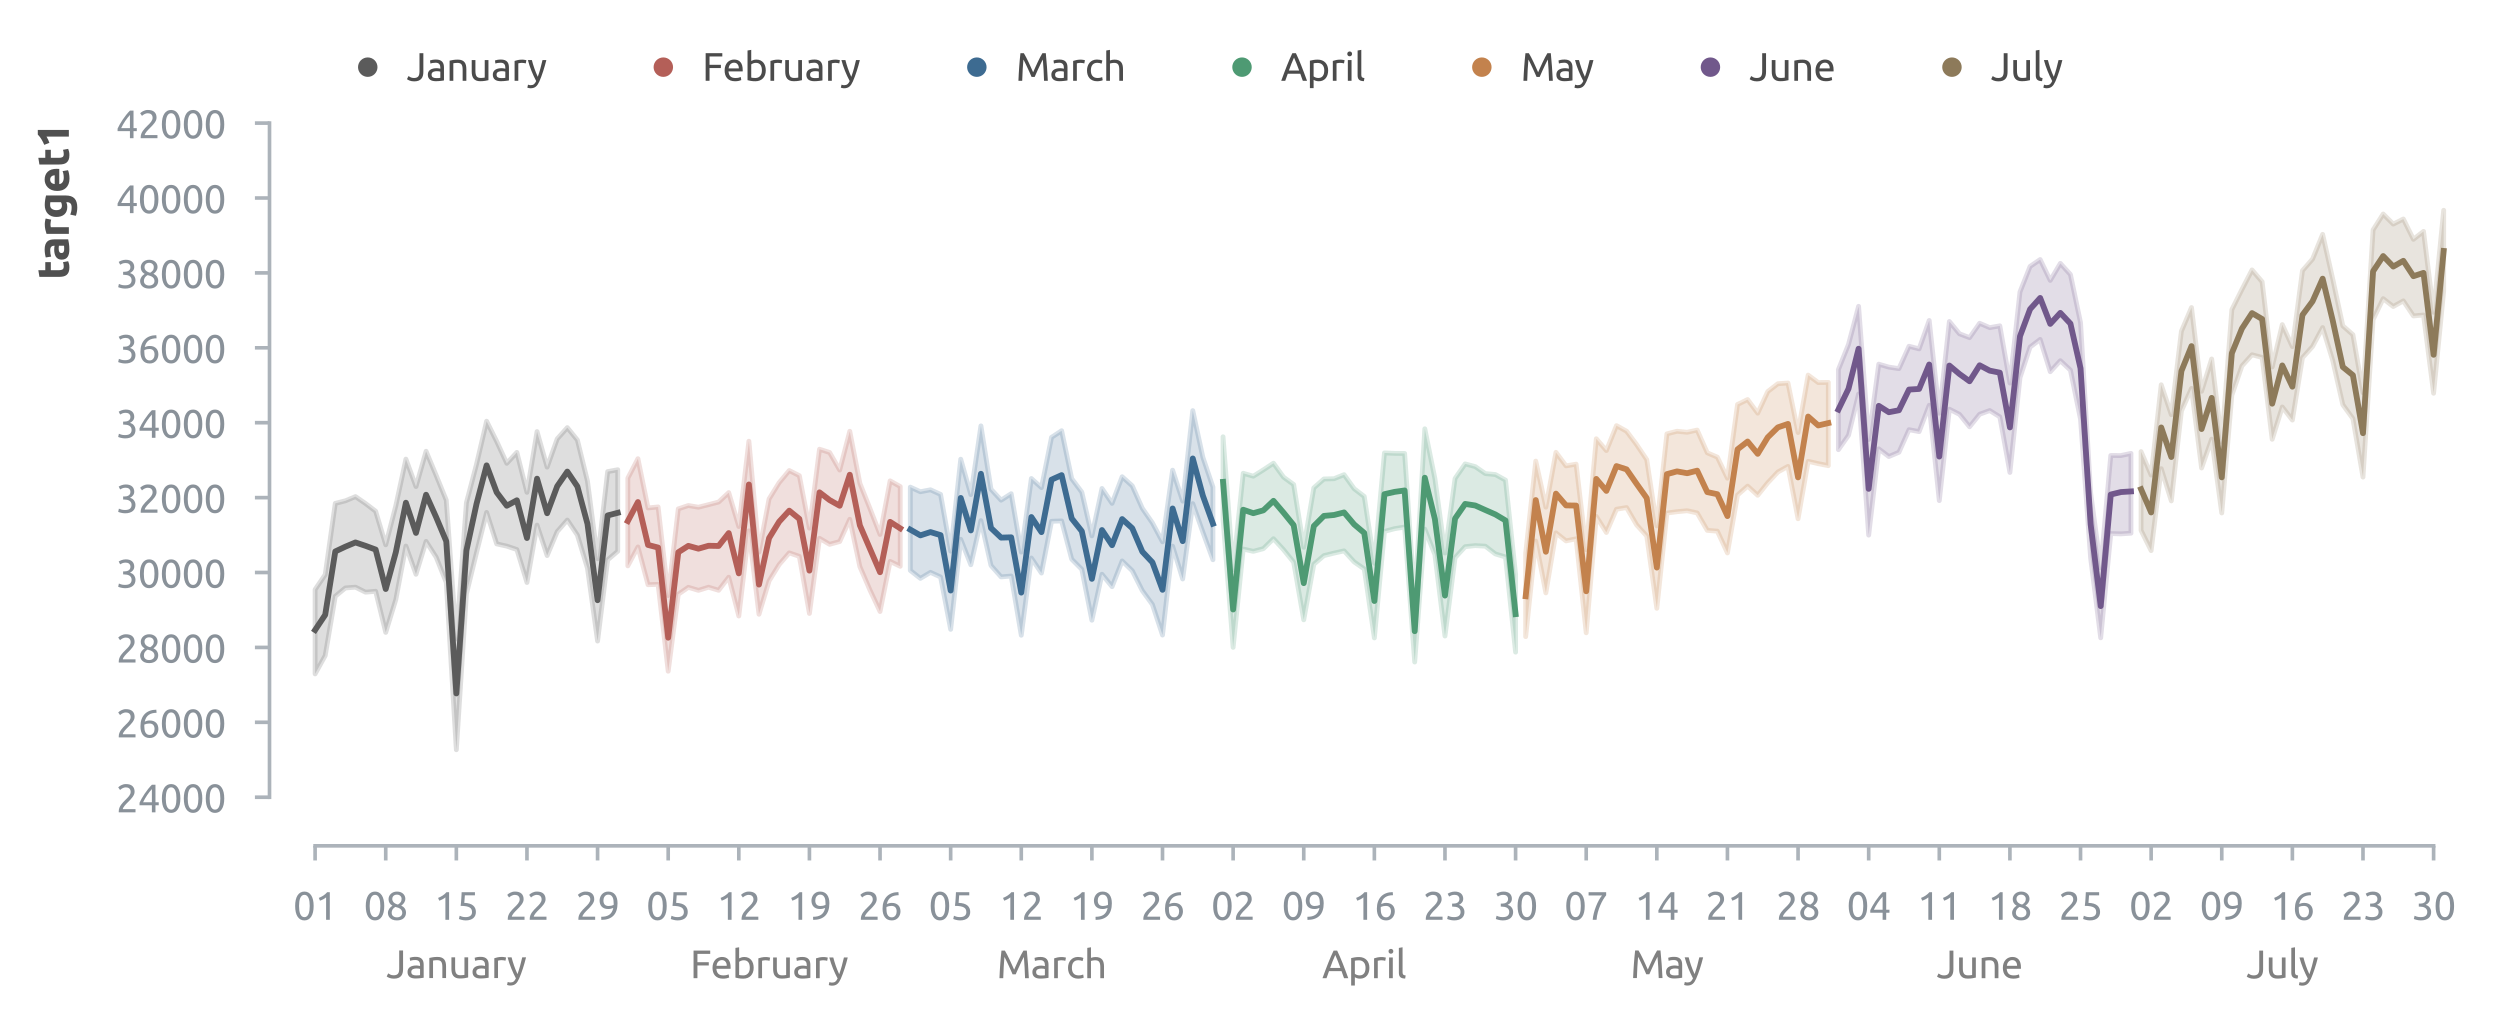 <?xml version="1.0" encoding="utf-8" standalone="no"?>
<!DOCTYPE svg PUBLIC "-//W3C//DTD SVG 1.1//EN"
  "http://www.w3.org/Graphics/SVG/1.1/DTD/svg11.dtd">
<svg xmlns:xlink="http://www.w3.org/1999/xlink" width="514.011pt" height="209.822pt" viewBox="0 0 514.011 209.822" xmlns="http://www.w3.org/2000/svg" version="1.1">
 <defs>
  <style type="text/css">*{stroke-linejoin: round; stroke-linecap: butt}</style>
 </defs>
 <g id="figure_1">
  <g id="patch_1">
   <path d="M 0 209.822 
L 514.011 209.822 
L 514.011 0 
L 0 0 
L 0 209.822 
z
" style="fill: none"/>
  </g>
  <g id="axes_1">
   <g id="patch_2">
    <path d="M 60.411 163.911 
L 506.811 163.911 
L 506.811 25.311 
L 60.411 25.311 
L 60.411 163.911 
z
" style="fill: none"/>
   </g>
   <g id="axes_2">
    <g id="patch_3">
     <path d="M 60.411 163.911 
L 506.811 163.911 
L 506.811 163.911 
L 60.411 163.911 
L 60.411 163.911 
z
" style="fill: none"/>
    </g>
    <g id="matplotlib.axis_1">
     <g id="xtick_1">
      <g id="line2d_1">
       <path d="M 93.826 163.911 
L 93.826 163.911 
" clip-path="url(#pdd2c8cc85e)" style="fill: none; stroke-dasharray: 0.5,0.825; stroke-dashoffset: 0; stroke: #d9d9d9; stroke-width: 0.5"/>
      </g>
      <g id="text_1">
       <!-- January -->
       <g style="fill: #808080" transform="translate(79.44 201.095) scale(0.08 -0.08)">
        <defs>
         <path id="Ubuntu-4a" d="M 2682 1427 
Q 2682 1107 2614 832 
Q 2547 557 2377 349 
Q 2208 141 1923 22 
Q 1638 -96 1210 -96 
Q 992 -96 809 -61 
Q 627 -26 480 28 
Q 333 83 224 144 
Q 115 205 51 262 
L 294 755 
Q 429 659 643 553 
Q 858 448 1178 448 
Q 1638 448 1849 681 
Q 2061 915 2061 1485 
L 2061 4435 
L 2682 4435 
L 2682 1427 
z
" transform="scale(0.016)"/>
         <path id="Ubuntu-61" d="M 1638 429 
Q 1850 429 2013 438 
Q 2176 448 2285 474 
L 2285 1466 
Q 2221 1498 2077 1520 
Q 1933 1542 1728 1542 
Q 1594 1542 1443 1523 
Q 1293 1504 1168 1443 
Q 1043 1382 960 1276 
Q 877 1171 877 998 
Q 877 678 1081 553 
Q 1286 429 1638 429 
z
M 1587 3411 
Q 1946 3411 2192 3318 
Q 2438 3226 2588 3056 
Q 2739 2886 2803 2652 
Q 2867 2419 2867 2138 
L 2867 58 
Q 2790 45 2652 22 
Q 2515 0 2342 -19 
Q 2170 -38 1968 -54 
Q 1766 -70 1568 -70 
Q 1286 -70 1049 -12 
Q 813 45 640 169 
Q 467 294 371 499 
Q 275 704 275 992 
Q 275 1267 387 1465 
Q 499 1664 691 1785 
Q 883 1907 1139 1964 
Q 1395 2022 1677 2022 
Q 1766 2022 1862 2012 
Q 1958 2003 2044 1987 
Q 2131 1971 2195 1958 
Q 2259 1946 2285 1939 
L 2285 2106 
Q 2285 2253 2253 2397 
Q 2221 2541 2137 2653 
Q 2054 2765 1910 2832 
Q 1766 2899 1536 2899 
Q 1242 2899 1021 2857 
Q 800 2816 691 2771 
L 621 3264 
Q 736 3315 1005 3363 
Q 1274 3411 1587 3411 
z
" transform="scale(0.016)"/>
         <path id="Ubuntu-6e" d="M 512 3232 
Q 717 3283 1056 3340 
Q 1395 3398 1837 3398 
Q 2234 3398 2496 3286 
Q 2758 3174 2915 2972 
Q 3072 2771 3136 2489 
Q 3200 2208 3200 1869 
L 3200 0 
L 2605 0 
L 2605 1741 
Q 2605 2048 2563 2265 
Q 2522 2483 2426 2617 
Q 2330 2752 2170 2813 
Q 2010 2874 1773 2874 
Q 1677 2874 1574 2867 
Q 1472 2861 1379 2851 
Q 1286 2842 1212 2829 
Q 1139 2816 1107 2810 
L 1107 0 
L 512 0 
L 512 3232 
z
" transform="scale(0.016)"/>
         <path id="Ubuntu-75" d="M 3162 96 
Q 2957 45 2621 -12 
Q 2285 -70 1843 -70 
Q 1459 -70 1196 42 
Q 934 154 774 358 
Q 614 563 544 841 
Q 474 1120 474 1459 
L 474 3328 
L 1069 3328 
L 1069 1587 
Q 1069 979 1261 716 
Q 1453 454 1907 454 
Q 2003 454 2105 460 
Q 2208 467 2297 476 
Q 2387 486 2460 496 
Q 2534 506 2566 518 
L 2566 3328 
L 3162 3328 
L 3162 96 
z
" transform="scale(0.016)"/>
         <path id="Ubuntu-72" d="M 1741 3398 
Q 1818 3398 1917 3388 
Q 2016 3379 2112 3363 
Q 2208 3347 2288 3331 
Q 2368 3315 2406 3302 
L 2304 2784 
Q 2234 2810 2070 2845 
Q 1907 2880 1651 2880 
Q 1485 2880 1321 2845 
Q 1158 2810 1107 2797 
L 1107 0 
L 512 0 
L 512 3187 
Q 723 3264 1036 3331 
Q 1350 3398 1741 3398 
z
" transform="scale(0.016)"/>
         <path id="Ubuntu-79" d="M 122 -621 
Q 192 -653 304 -681 
Q 416 -710 525 -710 
Q 877 -710 1075 -553 
Q 1274 -397 1434 -45 
Q 1030 723 681 1584 
Q 333 2445 102 3328 
L 742 3328 
Q 813 3040 912 2707 
Q 1011 2374 1132 2022 
Q 1254 1670 1395 1318 
Q 1536 966 1690 640 
Q 1933 1312 2112 1971 
Q 2291 2630 2451 3328 
L 3066 3328 
Q 2835 2387 2553 1520 
Q 2272 653 1946 -102 
Q 1818 -390 1680 -598 
Q 1542 -806 1376 -940 
Q 1210 -1075 1002 -1139 
Q 794 -1203 531 -1203 
Q 461 -1203 384 -1193 
Q 307 -1184 233 -1168 
Q 160 -1152 99 -1133 
Q 38 -1114 13 -1101 
L 122 -621 
z
" transform="scale(0.016)"/>
        </defs>
        <use xlink:href="#Ubuntu-4a"/>
        <use xlink:href="#Ubuntu-61" x="50"/>
        <use xlink:href="#Ubuntu-6e" x="102.2"/>
        <use xlink:href="#Ubuntu-75" x="159.6"/>
        <use xlink:href="#Ubuntu-61" x="217"/>
        <use xlink:href="#Ubuntu-72" x="269.2"/>
        <use xlink:href="#Ubuntu-79" x="309.925"/>
       </g>
      </g>
     </g>
     <g id="xtick_2">
      <g id="line2d_2">
       <path d="M 158.124 163.911 
L 158.124 163.911 
" clip-path="url(#pdd2c8cc85e)" style="fill: none; stroke-dasharray: 0.5,0.825; stroke-dashoffset: 0; stroke: #d9d9d9; stroke-width: 0.5"/>
      </g>
      <g id="text_2">
       <!-- February -->
       <g style="fill: #808080" transform="translate(141.894 201.119) scale(0.08 -0.08)">
        <defs>
         <path id="Ubuntu-46" d="M 550 0 
L 550 4435 
L 3226 4435 
L 3226 3904 
L 1171 3904 
L 1171 2566 
L 2995 2566 
L 2995 2042 
L 1171 2042 
L 1171 0 
L 550 0 
z
" transform="scale(0.016)"/>
         <path id="Ubuntu-65" d="M 326 1658 
Q 326 2099 454 2428 
Q 582 2758 793 2976 
Q 1005 3194 1280 3302 
Q 1555 3411 1843 3411 
Q 2515 3411 2873 2992 
Q 3232 2573 3232 1715 
Q 3232 1677 3232 1616 
Q 3232 1555 3226 1504 
L 947 1504 
Q 986 986 1248 717 
Q 1510 448 2067 448 
Q 2381 448 2595 502 
Q 2810 557 2918 608 
L 3002 109 
Q 2893 51 2621 -13 
Q 2349 -77 2003 -77 
Q 1568 -77 1251 54 
Q 934 186 729 416 
Q 525 646 425 963 
Q 326 1280 326 1658 
z
M 2611 1984 
Q 2618 2387 2410 2646 
Q 2202 2906 1837 2906 
Q 1632 2906 1475 2826 
Q 1318 2746 1209 2618 
Q 1101 2490 1040 2323 
Q 979 2157 960 1984 
L 2611 1984 
z
" transform="scale(0.016)"/>
         <path id="Ubuntu-62" d="M 1107 3181 
Q 1216 3251 1437 3328 
Q 1658 3405 1946 3405 
Q 2304 3405 2582 3277 
Q 2861 3149 3053 2918 
Q 3245 2688 3344 2368 
Q 3443 2048 3443 1664 
Q 3443 1261 3324 937 
Q 3206 614 2988 390 
Q 2771 166 2464 44 
Q 2157 -77 1773 -77 
Q 1357 -77 1037 -19 
Q 717 38 512 96 
L 512 4864 
L 1107 4966 
L 1107 3181 
z
M 1107 518 
Q 1197 493 1360 470 
Q 1523 448 1766 448 
Q 2246 448 2534 765 
Q 2822 1082 2822 1664 
Q 2822 1920 2771 2144 
Q 2720 2368 2605 2531 
Q 2490 2694 2307 2787 
Q 2125 2880 1869 2880 
Q 1626 2880 1421 2797 
Q 1216 2714 1107 2624 
L 1107 518 
z
" transform="scale(0.016)"/>
        </defs>
        <use xlink:href="#Ubuntu-46"/>
        <use xlink:href="#Ubuntu-65" x="52.325"/>
        <use xlink:href="#Ubuntu-62" x="108.225"/>
        <use xlink:href="#Ubuntu-72" x="167.125"/>
        <use xlink:href="#Ubuntu-75" x="205.725"/>
        <use xlink:href="#Ubuntu-61" x="263.125"/>
        <use xlink:href="#Ubuntu-72" x="315.325"/>
        <use xlink:href="#Ubuntu-79" x="356.05"/>
       </g>
      </g>
     </g>
     <g id="xtick_3">
      <g id="line2d_3">
       <path d="M 216.201 163.911 
L 216.201 163.911 
" clip-path="url(#pdd2c8cc85e)" style="fill: none; stroke-dasharray: 0.5,0.825; stroke-dashoffset: 0; stroke: #d9d9d9; stroke-width: 0.5"/>
      </g>
      <g id="text_3">
       <!-- March -->
       <g style="fill: #808080" transform="translate(204.941 201.119) scale(0.08 -0.08)">
        <defs>
         <path id="Ubuntu-4d" d="M 2541 614 
Q 2477 768 2371 1005 
Q 2266 1242 2144 1517 
Q 2022 1792 1884 2083 
Q 1747 2374 1625 2633 
Q 1504 2893 1398 3097 
Q 1293 3302 1229 3411 
Q 1158 2656 1113 1776 
Q 1069 896 1037 0 
L 429 0 
Q 454 576 486 1161 
Q 518 1747 560 2313 
Q 602 2880 650 3417 
Q 698 3955 755 4435 
L 1299 4435 
Q 1472 4154 1670 3770 
Q 1869 3386 2067 2966 
Q 2266 2547 2451 2128 
Q 2637 1709 2790 1363 
Q 2944 1709 3129 2128 
Q 3315 2547 3513 2966 
Q 3712 3386 3910 3770 
Q 4109 4154 4282 4435 
L 4826 4435 
Q 5043 2291 5152 0 
L 4544 0 
Q 4512 896 4467 1776 
Q 4422 2656 4352 3411 
Q 4288 3302 4182 3097 
Q 4077 2893 3955 2633 
Q 3834 2374 3696 2083 
Q 3558 1792 3436 1517 
Q 3315 1242 3209 1005 
Q 3104 768 3040 614 
L 2541 614 
z
" transform="scale(0.016)"/>
         <path id="Ubuntu-63" d="M 1958 -77 
Q 1555 -77 1251 51 
Q 947 179 739 409 
Q 531 640 428 957 
Q 326 1274 326 1658 
Q 326 2042 438 2362 
Q 550 2682 755 2915 
Q 960 3149 1257 3280 
Q 1555 3411 1920 3411 
Q 2144 3411 2368 3372 
Q 2592 3334 2797 3251 
L 2662 2746 
Q 2528 2810 2352 2848 
Q 2176 2886 1978 2886 
Q 1478 2886 1212 2572 
Q 947 2259 947 1658 
Q 947 1389 1008 1165 
Q 1069 941 1200 781 
Q 1331 621 1536 534 
Q 1741 448 2035 448 
Q 2272 448 2464 493 
Q 2656 538 2765 589 
L 2848 90 
Q 2797 58 2701 29 
Q 2605 0 2483 -22 
Q 2362 -45 2224 -61 
Q 2086 -77 1958 -77 
z
" transform="scale(0.016)"/>
         <path id="Ubuntu-68" d="M 512 0 
L 512 4864 
L 1107 4966 
L 1107 3264 
Q 1274 3328 1462 3363 
Q 1651 3398 1837 3398 
Q 2234 3398 2496 3286 
Q 2758 3174 2915 2972 
Q 3072 2771 3136 2489 
Q 3200 2208 3200 1869 
L 3200 0 
L 2605 0 
L 2605 1741 
Q 2605 2048 2563 2265 
Q 2522 2483 2426 2617 
Q 2330 2752 2170 2813 
Q 2010 2874 1773 2874 
Q 1677 2874 1574 2861 
Q 1472 2848 1379 2832 
Q 1286 2816 1212 2797 
Q 1139 2778 1107 2765 
L 1107 0 
L 512 0 
z
" transform="scale(0.016)"/>
        </defs>
        <use xlink:href="#Ubuntu-4d"/>
        <use xlink:href="#Ubuntu-61" x="87.1"/>
        <use xlink:href="#Ubuntu-72" x="139.3"/>
        <use xlink:href="#Ubuntu-63" x="177.9"/>
        <use xlink:href="#Ubuntu-68" x="224.4"/>
       </g>
      </g>
     </g>
     <g id="xtick_4">
      <g id="line2d_4">
       <path d="M 280.5 163.911 
L 280.5 163.911 
" clip-path="url(#pdd2c8cc85e)" style="fill: none; stroke-dasharray: 0.5,0.825; stroke-dashoffset: 0; stroke: #d9d9d9; stroke-width: 0.5"/>
      </g>
      <g id="text_4">
       <!-- April -->
       <g style="fill: #808080" transform="translate(271.844 201.119) scale(0.08 -0.08)">
        <defs>
         <path id="Ubuntu-41" d="M 3514 0 
Q 3405 288 3309 566 
Q 3213 845 3110 1133 
L 1101 1133 
L 698 0 
L 51 0 
Q 307 704 531 1302 
Q 755 1901 969 2438 
Q 1184 2976 1395 3465 
Q 1606 3955 1837 4435 
L 2406 4435 
Q 2637 3955 2848 3465 
Q 3059 2976 3273 2438 
Q 3488 1901 3712 1302 
Q 3936 704 4192 0 
L 3514 0 
z
M 2931 1645 
Q 2726 2202 2524 2723 
Q 2323 3245 2106 3725 
Q 1882 3245 1680 2723 
Q 1478 2202 1280 1645 
L 2931 1645 
z
" transform="scale(0.016)"/>
         <path id="Ubuntu-70" d="M 2822 1658 
Q 2822 2240 2534 2553 
Q 2246 2867 1766 2867 
Q 1498 2867 1347 2848 
Q 1197 2829 1107 2803 
L 1107 704 
Q 1216 614 1421 531 
Q 1626 448 1869 448 
Q 2125 448 2307 541 
Q 2490 634 2605 797 
Q 2720 960 2771 1181 
Q 2822 1402 2822 1658 
z
M 3443 1658 
Q 3443 1280 3344 960 
Q 3245 640 3053 409 
Q 2861 179 2582 51 
Q 2304 -77 1946 -77 
Q 1658 -77 1437 0 
Q 1216 77 1107 147 
L 1107 -1184 
L 512 -1184 
L 512 3226 
Q 723 3277 1040 3337 
Q 1357 3398 1773 3398 
Q 2157 3398 2464 3276 
Q 2771 3155 2988 2931 
Q 3206 2707 3324 2384 
Q 3443 2061 3443 1658 
z
" transform="scale(0.016)"/>
         <path id="Ubuntu-69" d="M 1107 0 
L 512 0 
L 512 3328 
L 1107 3328 
L 1107 0 
z
M 806 3930 
Q 646 3930 534 4035 
Q 422 4141 422 4320 
Q 422 4499 534 4604 
Q 646 4710 806 4710 
Q 966 4710 1078 4604 
Q 1190 4499 1190 4320 
Q 1190 4141 1078 4035 
Q 966 3930 806 3930 
z
" transform="scale(0.016)"/>
         <path id="Ubuntu-6c" d="M 1510 -64 
Q 960 -51 729 173 
Q 499 397 499 870 
L 499 4864 
L 1094 4966 
L 1094 966 
Q 1094 819 1120 723 
Q 1146 627 1203 569 
Q 1261 512 1357 483 
Q 1453 454 1594 435 
L 1510 -64 
z
" transform="scale(0.016)"/>
        </defs>
        <use xlink:href="#Ubuntu-41"/>
        <use xlink:href="#Ubuntu-70" x="66.3"/>
        <use xlink:href="#Ubuntu-72" x="125.2"/>
        <use xlink:href="#Ubuntu-69" x="163.8"/>
        <use xlink:href="#Ubuntu-6c" x="189.1"/>
       </g>
      </g>
     </g>
     <g id="xtick_5">
      <g id="line2d_5">
       <path d="M 342.724 163.911 
L 342.724 163.911 
" clip-path="url(#pdd2c8cc85e)" style="fill: none; stroke-dasharray: 0.5,0.825; stroke-dashoffset: 0; stroke: #d9d9d9; stroke-width: 0.5"/>
      </g>
      <g id="text_5">
       <!-- May -->
       <g style="fill: #808080" transform="translate(335.224 201.095) scale(0.08 -0.08)">
        <use xlink:href="#Ubuntu-4d"/>
        <use xlink:href="#Ubuntu-61" x="87.1"/>
        <use xlink:href="#Ubuntu-79" x="137.8"/>
       </g>
      </g>
     </g>
     <g id="xtick_6">
      <g id="line2d_6">
       <path d="M 407.023 163.911 
L 407.023 163.911 
" clip-path="url(#pdd2c8cc85e)" style="fill: none; stroke-dasharray: 0.5,0.825; stroke-dashoffset: 0; stroke: #d9d9d9; stroke-width: 0.5"/>
      </g>
      <g id="text_6">
       <!-- June -->
       <g style="fill: #808080" transform="translate(398.195 201.119) scale(0.08 -0.08)">
        <use xlink:href="#Ubuntu-4a"/>
        <use xlink:href="#Ubuntu-75" x="50"/>
        <use xlink:href="#Ubuntu-6e" x="107.4"/>
        <use xlink:href="#Ubuntu-65" x="164.8"/>
       </g>
      </g>
     </g>
     <g id="xtick_7">
      <g id="line2d_7">
       <path d="M 469.248 163.911 
L 469.248 163.911 
" clip-path="url(#pdd2c8cc85e)" style="fill: none; stroke-dasharray: 0.5,0.825; stroke-dashoffset: 0; stroke: #d9d9d9; stroke-width: 0.5"/>
      </g>
      <g id="text_7">
       <!-- July -->
       <g style="fill: #808080" transform="translate(461.872 201.119) scale(0.08 -0.08)">
        <use xlink:href="#Ubuntu-4a"/>
        <use xlink:href="#Ubuntu-75" x="50"/>
        <use xlink:href="#Ubuntu-6c" x="107.4"/>
        <use xlink:href="#Ubuntu-79" x="134.7"/>
       </g>
      </g>
     </g>
    </g>
    <g id="matplotlib.axis_2"/>
   </g>
   <g id="matplotlib.axis_3">
    <g id="xtick_8">
     <g id="line2d_8">
      <defs>
       <path id="m6ad616ced8" d="M 0 0 
L 0 3 
" style="stroke: #acb3ba; stroke-width: 0.75"/>
      </defs>
      <g>
       <use xlink:href="#m6ad616ced8" x="64.787" y="173.911" style="fill: #acb3ba; stroke: #acb3ba; stroke-width: 0.75"/>
      </g>
     </g>
     <g id="text_8">
      <!-- 01 -->
      <g style="fill: #899199" transform="translate(60.275 189.119) scale(0.08 -0.08)">
       <defs>
        <path id="Ubuntu-30" d="M 320 2221 
Q 320 3334 713 3936 
Q 1107 4538 1805 4538 
Q 2502 4538 2896 3936 
Q 3290 3334 3290 2221 
Q 3290 1107 2896 505 
Q 2502 -96 1805 -96 
Q 1107 -96 713 505 
Q 320 1107 320 2221 
z
M 2662 2221 
Q 2662 2586 2620 2912 
Q 2579 3238 2480 3481 
Q 2381 3725 2214 3869 
Q 2048 4013 1805 4013 
Q 1562 4013 1395 3869 
Q 1229 3725 1129 3481 
Q 1030 3238 988 2912 
Q 947 2586 947 2221 
Q 947 1856 988 1529 
Q 1030 1203 1129 960 
Q 1229 717 1395 573 
Q 1562 429 1805 429 
Q 2048 429 2214 573 
Q 2381 717 2480 960 
Q 2579 1203 2620 1529 
Q 2662 1856 2662 2221 
z
" transform="scale(0.016)"/>
        <path id="Ubuntu-31" d="M 595 3520 
Q 960 3661 1305 3881 
Q 1651 4102 1939 4435 
L 2362 4435 
L 2362 0 
L 1766 0 
L 1766 3610 
Q 1690 3539 1578 3462 
Q 1466 3386 1334 3315 
Q 1203 3245 1059 3181 
Q 915 3117 781 3072 
L 595 3520 
z
" transform="scale(0.016)"/>
       </defs>
       <use xlink:href="#Ubuntu-30"/>
       <use xlink:href="#Ubuntu-31" x="56.4"/>
      </g>
     </g>
    </g>
    <g id="xtick_9">
     <g id="line2d_9">
      <g>
       <use xlink:href="#m6ad616ced8" x="79.307" y="173.911" style="fill: #acb3ba; stroke: #acb3ba; stroke-width: 0.75"/>
      </g>
     </g>
     <g id="text_9">
      <!-- 08 -->
      <g style="fill: #899199" transform="translate(74.794 189.119) scale(0.08 -0.08)">
       <defs>
        <path id="Ubuntu-38" d="M 3258 1152 
Q 3258 883 3165 656 
Q 3072 429 2889 259 
Q 2707 90 2432 -3 
Q 2157 -96 1798 -96 
Q 1382 -96 1104 22 
Q 826 141 659 320 
Q 493 499 422 713 
Q 352 928 352 1120 
Q 352 1306 413 1475 
Q 474 1645 573 1792 
Q 672 1939 803 2057 
Q 934 2176 1082 2266 
Q 454 2624 454 3322 
Q 454 3565 550 3785 
Q 646 4006 822 4172 
Q 998 4339 1248 4438 
Q 1498 4538 1805 4538 
Q 2163 4538 2419 4429 
Q 2675 4320 2838 4150 
Q 3002 3981 3075 3776 
Q 3149 3571 3149 3379 
Q 3149 3194 3094 3030 
Q 3040 2867 2947 2726 
Q 2854 2586 2736 2477 
Q 2618 2368 2490 2285 
Q 3245 1926 3258 1152 
z
M 954 1114 
Q 954 998 995 873 
Q 1037 749 1139 643 
Q 1242 538 1402 467 
Q 1562 397 1805 397 
Q 2022 397 2185 461 
Q 2349 525 2451 624 
Q 2554 723 2605 851 
Q 2656 979 2656 1114 
Q 2656 1318 2579 1472 
Q 2502 1626 2358 1741 
Q 2214 1856 2012 1936 
Q 1811 2016 1555 2074 
Q 1267 1914 1110 1677 
Q 954 1440 954 1114 
z
M 2554 3386 
Q 2554 3482 2512 3597 
Q 2470 3712 2380 3811 
Q 2291 3910 2150 3977 
Q 2010 4045 1805 4045 
Q 1600 4045 1456 3981 
Q 1312 3917 1222 3817 
Q 1133 3718 1091 3600 
Q 1050 3482 1050 3366 
Q 1050 3226 1101 3085 
Q 1152 2944 1261 2822 
Q 1370 2701 1546 2605 
Q 1722 2509 1965 2451 
Q 2234 2611 2394 2825 
Q 2554 3040 2554 3386 
z
" transform="scale(0.016)"/>
       </defs>
       <use xlink:href="#Ubuntu-30"/>
       <use xlink:href="#Ubuntu-38" x="56.4"/>
      </g>
     </g>
    </g>
    <g id="xtick_10">
     <g id="line2d_10">
      <g>
       <use xlink:href="#m6ad616ced8" x="93.826" y="173.911" style="fill: #acb3ba; stroke: #acb3ba; stroke-width: 0.75"/>
      </g>
     </g>
     <g id="text_10">
      <!-- 15 -->
      <g style="fill: #899199" transform="translate(89.313 189.119) scale(0.08 -0.08)">
       <defs>
        <path id="Ubuntu-35" d="M 1274 2726 
Q 2240 2688 2691 2304 
Q 3142 1920 3142 1261 
Q 3142 966 3043 716 
Q 2944 467 2742 288 
Q 2541 109 2233 6 
Q 1926 -96 1504 -96 
Q 1338 -96 1165 -70 
Q 992 -45 845 -6 
Q 698 32 582 70 
Q 467 109 416 134 
L 531 653 
Q 640 602 886 518 
Q 1133 435 1491 435 
Q 1779 435 1974 499 
Q 2170 563 2291 672 
Q 2413 781 2467 925 
Q 2522 1069 2522 1229 
Q 2522 1472 2438 1661 
Q 2355 1850 2144 1978 
Q 1933 2106 1581 2173 
Q 1229 2240 691 2240 
Q 730 2554 752 2829 
Q 774 3104 793 3366 
Q 813 3629 825 3888 
Q 838 4147 851 4435 
L 2989 4435 
L 2989 3930 
L 1370 3930 
Q 1363 3834 1350 3670 
Q 1338 3507 1325 3331 
Q 1312 3155 1299 2988 
Q 1286 2822 1274 2726 
z
" transform="scale(0.016)"/>
       </defs>
       <use xlink:href="#Ubuntu-31"/>
       <use xlink:href="#Ubuntu-35" x="56.4"/>
      </g>
     </g>
    </g>
    <g id="xtick_11">
     <g id="line2d_11">
      <g>
       <use xlink:href="#m6ad616ced8" x="108.345" y="173.911" style="fill: #acb3ba; stroke: #acb3ba; stroke-width: 0.75"/>
      </g>
     </g>
     <g id="text_11">
      <!-- 22 -->
      <g style="fill: #899199" transform="translate(103.832 189.119) scale(0.08 -0.08)">
       <defs>
        <path id="Ubuntu-32" d="M 2989 3302 
Q 2989 3072 2896 2857 
Q 2803 2643 2649 2435 
Q 2496 2227 2304 2025 
Q 2112 1824 1920 1632 
Q 1811 1523 1667 1376 
Q 1523 1229 1395 1069 
Q 1267 909 1180 761 
Q 1094 614 1094 506 
L 3136 506 
L 3136 0 
L 448 0 
Q 442 38 442 76 
Q 442 115 442 147 
Q 442 448 541 707 
Q 640 966 800 1196 
Q 960 1427 1158 1632 
Q 1357 1837 1549 2029 
Q 1709 2182 1853 2332 
Q 1997 2483 2109 2633 
Q 2221 2784 2288 2944 
Q 2355 3104 2355 3283 
Q 2355 3475 2294 3609 
Q 2234 3744 2131 3833 
Q 2029 3923 1891 3964 
Q 1754 4006 1600 4006 
Q 1414 4006 1260 3955 
Q 1107 3904 985 3837 
Q 864 3770 781 3696 
Q 698 3622 653 3584 
L 358 4006 
Q 416 4070 531 4163 
Q 646 4256 806 4339 
Q 966 4422 1164 4480 
Q 1363 4538 1594 4538 
Q 2291 4538 2640 4214 
Q 2989 3891 2989 3302 
z
" transform="scale(0.016)"/>
       </defs>
       <use xlink:href="#Ubuntu-32"/>
       <use xlink:href="#Ubuntu-32" x="56.4"/>
      </g>
     </g>
    </g>
    <g id="xtick_12">
     <g id="line2d_12">
      <g>
       <use xlink:href="#m6ad616ced8" x="122.864" y="173.911" style="fill: #acb3ba; stroke: #acb3ba; stroke-width: 0.75"/>
      </g>
     </g>
     <g id="text_12">
      <!-- 29 -->
      <g style="fill: #899199" transform="translate(118.351 189.119) scale(0.08 -0.08)">
       <defs>
        <path id="Ubuntu-39" d="M 3206 2662 
Q 3206 1344 2550 669 
Q 1894 -6 602 -13 
L 582 486 
Q 986 486 1309 563 
Q 1632 640 1875 809 
Q 2118 979 2281 1248 
Q 2445 1517 2522 1907 
Q 2355 1830 2144 1782 
Q 1933 1734 1709 1734 
Q 1331 1734 1068 1846 
Q 806 1958 640 2147 
Q 474 2336 400 2582 
Q 326 2829 326 3098 
Q 326 3334 409 3590 
Q 493 3846 662 4057 
Q 832 4269 1094 4403 
Q 1357 4538 1715 4538 
Q 2080 4538 2358 4410 
Q 2637 4282 2825 4038 
Q 3014 3795 3110 3446 
Q 3206 3098 3206 2662 
z
M 1773 2221 
Q 1997 2221 2195 2262 
Q 2394 2304 2579 2387 
Q 2586 2458 2586 2525 
Q 2586 2592 2586 2662 
Q 2586 2938 2547 3190 
Q 2509 3443 2409 3632 
Q 2310 3821 2144 3933 
Q 1978 4045 1722 4045 
Q 1510 4045 1363 3955 
Q 1216 3866 1120 3728 
Q 1024 3590 982 3427 
Q 941 3264 941 3110 
Q 941 2675 1149 2448 
Q 1357 2221 1773 2221 
z
" transform="scale(0.016)"/>
       </defs>
       <use xlink:href="#Ubuntu-32"/>
       <use xlink:href="#Ubuntu-39" x="56.4"/>
      </g>
     </g>
    </g>
    <g id="xtick_13">
     <g id="line2d_13">
      <g>
       <use xlink:href="#m6ad616ced8" x="137.383" y="173.911" style="fill: #acb3ba; stroke: #acb3ba; stroke-width: 0.75"/>
      </g>
     </g>
     <g id="text_13">
      <!-- 05 -->
      <g style="fill: #899199" transform="translate(132.87 189.119) scale(0.08 -0.08)">
       <use xlink:href="#Ubuntu-30"/>
       <use xlink:href="#Ubuntu-35" x="56.4"/>
      </g>
     </g>
    </g>
    <g id="xtick_14">
     <g id="line2d_14">
      <g>
       <use xlink:href="#m6ad616ced8" x="151.902" y="173.911" style="fill: #acb3ba; stroke: #acb3ba; stroke-width: 0.75"/>
      </g>
     </g>
     <g id="text_14">
      <!-- 12 -->
      <g style="fill: #899199" transform="translate(147.389 189.119) scale(0.08 -0.08)">
       <use xlink:href="#Ubuntu-31"/>
       <use xlink:href="#Ubuntu-32" x="56.4"/>
      </g>
     </g>
    </g>
    <g id="xtick_15">
     <g id="line2d_15">
      <g>
       <use xlink:href="#m6ad616ced8" x="166.421" y="173.911" style="fill: #acb3ba; stroke: #acb3ba; stroke-width: 0.75"/>
      </g>
     </g>
     <g id="text_15">
      <!-- 19 -->
      <g style="fill: #899199" transform="translate(161.909 189.119) scale(0.08 -0.08)">
       <use xlink:href="#Ubuntu-31"/>
       <use xlink:href="#Ubuntu-39" x="56.4"/>
      </g>
     </g>
    </g>
    <g id="xtick_16">
     <g id="line2d_16">
      <g>
       <use xlink:href="#m6ad616ced8" x="180.94" y="173.911" style="fill: #acb3ba; stroke: #acb3ba; stroke-width: 0.75"/>
      </g>
     </g>
     <g id="text_16">
      <!-- 26 -->
      <g style="fill: #899199" transform="translate(176.428 189.119) scale(0.08 -0.08)">
       <defs>
        <path id="Ubuntu-36" d="M 403 1779 
Q 403 2426 582 2922 
Q 762 3418 1091 3757 
Q 1421 4096 1891 4272 
Q 2362 4448 2950 4454 
L 2995 3955 
Q 2618 3949 2307 3872 
Q 1997 3795 1753 3628 
Q 1510 3462 1344 3196 
Q 1178 2931 1094 2541 
Q 1261 2618 1469 2669 
Q 1677 2720 1901 2720 
Q 2278 2720 2540 2605 
Q 2803 2490 2969 2301 
Q 3136 2112 3209 1865 
Q 3283 1619 3283 1350 
Q 3283 1107 3200 851 
Q 3117 595 2947 384 
Q 2778 173 2515 38 
Q 2253 -96 1894 -96 
Q 1165 -96 784 403 
Q 403 902 403 1779 
z
M 1837 2234 
Q 1613 2234 1421 2192 
Q 1229 2150 1037 2067 
Q 1030 1997 1027 1923 
Q 1024 1850 1024 1779 
Q 1024 1498 1062 1248 
Q 1101 998 1200 809 
Q 1299 621 1465 509 
Q 1632 397 1888 397 
Q 2099 397 2246 486 
Q 2394 576 2490 717 
Q 2586 858 2627 1021 
Q 2669 1184 2669 1338 
Q 2669 1773 2461 2003 
Q 2253 2234 1837 2234 
z
" transform="scale(0.016)"/>
       </defs>
       <use xlink:href="#Ubuntu-32"/>
       <use xlink:href="#Ubuntu-36" x="56.4"/>
      </g>
     </g>
    </g>
    <g id="xtick_17">
     <g id="line2d_17">
      <g>
       <use xlink:href="#m6ad616ced8" x="195.459" y="173.911" style="fill: #acb3ba; stroke: #acb3ba; stroke-width: 0.75"/>
      </g>
     </g>
     <g id="text_17">
      <!-- 05 -->
      <g style="fill: #899199" transform="translate(190.947 189.119) scale(0.08 -0.08)">
       <use xlink:href="#Ubuntu-30"/>
       <use xlink:href="#Ubuntu-35" x="56.4"/>
      </g>
     </g>
    </g>
    <g id="xtick_18">
     <g id="line2d_18">
      <g>
       <use xlink:href="#m6ad616ced8" x="209.978" y="173.911" style="fill: #acb3ba; stroke: #acb3ba; stroke-width: 0.75"/>
      </g>
     </g>
     <g id="text_18">
      <!-- 12 -->
      <g style="fill: #899199" transform="translate(205.466 189.119) scale(0.08 -0.08)">
       <use xlink:href="#Ubuntu-31"/>
       <use xlink:href="#Ubuntu-32" x="56.4"/>
      </g>
     </g>
    </g>
    <g id="xtick_19">
     <g id="line2d_19">
      <g>
       <use xlink:href="#m6ad616ced8" x="224.497" y="173.911" style="fill: #acb3ba; stroke: #acb3ba; stroke-width: 0.75"/>
      </g>
     </g>
     <g id="text_19">
      <!-- 19 -->
      <g style="fill: #899199" transform="translate(219.985 189.119) scale(0.08 -0.08)">
       <use xlink:href="#Ubuntu-31"/>
       <use xlink:href="#Ubuntu-39" x="56.4"/>
      </g>
     </g>
    </g>
    <g id="xtick_20">
     <g id="line2d_20">
      <g>
       <use xlink:href="#m6ad616ced8" x="239.017" y="173.911" style="fill: #acb3ba; stroke: #acb3ba; stroke-width: 0.75"/>
      </g>
     </g>
     <g id="text_20">
      <!-- 26 -->
      <g style="fill: #899199" transform="translate(234.504 189.119) scale(0.08 -0.08)">
       <use xlink:href="#Ubuntu-32"/>
       <use xlink:href="#Ubuntu-36" x="56.4"/>
      </g>
     </g>
    </g>
    <g id="xtick_21">
     <g id="line2d_21">
      <g>
       <use xlink:href="#m6ad616ced8" x="253.536" y="173.911" style="fill: #acb3ba; stroke: #acb3ba; stroke-width: 0.75"/>
      </g>
     </g>
     <g id="text_21">
      <!-- 02 -->
      <g style="fill: #899199" transform="translate(249.023 189.119) scale(0.08 -0.08)">
       <use xlink:href="#Ubuntu-30"/>
       <use xlink:href="#Ubuntu-32" x="56.4"/>
      </g>
     </g>
    </g>
    <g id="xtick_22">
     <g id="line2d_22">
      <g>
       <use xlink:href="#m6ad616ced8" x="268.055" y="173.911" style="fill: #acb3ba; stroke: #acb3ba; stroke-width: 0.75"/>
      </g>
     </g>
     <g id="text_22">
      <!-- 09 -->
      <g style="fill: #899199" transform="translate(263.542 189.119) scale(0.08 -0.08)">
       <use xlink:href="#Ubuntu-30"/>
       <use xlink:href="#Ubuntu-39" x="56.4"/>
      </g>
     </g>
    </g>
    <g id="xtick_23">
     <g id="line2d_23">
      <g>
       <use xlink:href="#m6ad616ced8" x="282.574" y="173.911" style="fill: #acb3ba; stroke: #acb3ba; stroke-width: 0.75"/>
      </g>
     </g>
     <g id="text_23">
      <!-- 16 -->
      <g style="fill: #899199" transform="translate(278.061 189.119) scale(0.08 -0.08)">
       <use xlink:href="#Ubuntu-31"/>
       <use xlink:href="#Ubuntu-36" x="56.4"/>
      </g>
     </g>
    </g>
    <g id="xtick_24">
     <g id="line2d_24">
      <g>
       <use xlink:href="#m6ad616ced8" x="297.093" y="173.911" style="fill: #acb3ba; stroke: #acb3ba; stroke-width: 0.75"/>
      </g>
     </g>
     <g id="text_24">
      <!-- 23 -->
      <g style="fill: #899199" transform="translate(292.58 189.119) scale(0.08 -0.08)">
       <defs>
        <path id="Ubuntu-33" d="M 1446 435 
Q 2016 435 2262 659 
Q 2509 883 2509 1261 
Q 2509 1504 2406 1670 
Q 2304 1837 2137 1936 
Q 1971 2035 1750 2076 
Q 1530 2118 1299 2118 
L 1146 2118 
L 1146 2605 
L 1357 2605 
Q 1517 2605 1686 2637 
Q 1856 2669 1997 2752 
Q 2138 2835 2227 2979 
Q 2317 3123 2317 3341 
Q 2317 3520 2253 3648 
Q 2189 3776 2083 3859 
Q 1978 3942 1840 3977 
Q 1702 4013 1549 4013 
Q 1242 4013 1027 3923 
Q 813 3834 666 3738 
L 435 4192 
Q 512 4243 630 4304 
Q 749 4365 896 4416 
Q 1043 4467 1212 4502 
Q 1382 4538 1568 4538 
Q 1920 4538 2176 4451 
Q 2432 4365 2598 4208 
Q 2765 4051 2848 3836 
Q 2931 3622 2931 3373 
Q 2931 3027 2732 2780 
Q 2534 2534 2253 2406 
Q 2426 2355 2586 2259 
Q 2746 2163 2864 2016 
Q 2982 1869 3056 1677 
Q 3130 1485 3130 1248 
Q 3130 960 3030 713 
Q 2931 467 2723 288 
Q 2515 109 2201 6 
Q 1888 -96 1459 -96 
Q 1293 -96 1117 -70 
Q 941 -45 787 -6 
Q 634 32 518 70 
Q 403 109 352 134 
L 467 653 
Q 576 602 829 518 
Q 1082 435 1446 435 
z
" transform="scale(0.016)"/>
       </defs>
       <use xlink:href="#Ubuntu-32"/>
       <use xlink:href="#Ubuntu-33" x="56.4"/>
      </g>
     </g>
    </g>
    <g id="xtick_25">
     <g id="line2d_25">
      <g>
       <use xlink:href="#m6ad616ced8" x="311.612" y="173.911" style="fill: #acb3ba; stroke: #acb3ba; stroke-width: 0.75"/>
      </g>
     </g>
     <g id="text_25">
      <!-- 30 -->
      <g style="fill: #899199" transform="translate(307.1 189.119) scale(0.08 -0.08)">
       <use xlink:href="#Ubuntu-33"/>
       <use xlink:href="#Ubuntu-30" x="56.4"/>
      </g>
     </g>
    </g>
    <g id="xtick_26">
     <g id="line2d_26">
      <g>
       <use xlink:href="#m6ad616ced8" x="326.131" y="173.911" style="fill: #acb3ba; stroke: #acb3ba; stroke-width: 0.75"/>
      </g>
     </g>
     <g id="text_26">
      <!-- 07 -->
      <g style="fill: #899199" transform="translate(321.619 189.119) scale(0.08 -0.08)">
       <defs>
        <path id="Ubuntu-37" d="M 1043 0 
Q 1082 512 1226 1078 
Q 1370 1645 1581 2179 
Q 1792 2714 2045 3171 
Q 2298 3629 2541 3917 
L 384 3917 
L 384 4435 
L 3206 4435 
L 3206 3942 
Q 2995 3699 2739 3273 
Q 2483 2848 2256 2320 
Q 2029 1792 1865 1193 
Q 1702 595 1664 0 
L 1043 0 
z
" transform="scale(0.016)"/>
       </defs>
       <use xlink:href="#Ubuntu-30"/>
       <use xlink:href="#Ubuntu-37" x="56.4"/>
      </g>
     </g>
    </g>
    <g id="xtick_27">
     <g id="line2d_27">
      <g>
       <use xlink:href="#m6ad616ced8" x="340.65" y="173.911" style="fill: #acb3ba; stroke: #acb3ba; stroke-width: 0.75"/>
      </g>
     </g>
     <g id="text_27">
      <!-- 14 -->
      <g style="fill: #899199" transform="translate(336.138 189.119) scale(0.08 -0.08)">
       <defs>
        <path id="Ubuntu-34" d="M 256 1536 
Q 378 1818 589 2192 
Q 800 2566 1065 2963 
Q 1331 3360 1635 3744 
Q 1939 4128 2246 4435 
L 2816 4435 
L 2816 1619 
L 3341 1619 
L 3341 1133 
L 2816 1133 
L 2816 0 
L 2240 0 
L 2240 1133 
L 256 1133 
L 256 1536 
z
M 2240 3731 
Q 2048 3526 1853 3273 
Q 1658 3021 1472 2745 
Q 1286 2470 1123 2182 
Q 960 1894 832 1619 
L 2240 1619 
L 2240 3731 
z
" transform="scale(0.016)"/>
       </defs>
       <use xlink:href="#Ubuntu-31"/>
       <use xlink:href="#Ubuntu-34" x="56.4"/>
      </g>
     </g>
    </g>
    <g id="xtick_28">
     <g id="line2d_28">
      <g>
       <use xlink:href="#m6ad616ced8" x="355.169" y="173.911" style="fill: #acb3ba; stroke: #acb3ba; stroke-width: 0.75"/>
      </g>
     </g>
     <g id="text_28">
      <!-- 21 -->
      <g style="fill: #899199" transform="translate(350.657 189.119) scale(0.08 -0.08)">
       <use xlink:href="#Ubuntu-32"/>
       <use xlink:href="#Ubuntu-31" x="56.4"/>
      </g>
     </g>
    </g>
    <g id="xtick_29">
     <g id="line2d_29">
      <g>
       <use xlink:href="#m6ad616ced8" x="369.688" y="173.911" style="fill: #acb3ba; stroke: #acb3ba; stroke-width: 0.75"/>
      </g>
     </g>
     <g id="text_29">
      <!-- 28 -->
      <g style="fill: #899199" transform="translate(365.176 189.119) scale(0.08 -0.08)">
       <use xlink:href="#Ubuntu-32"/>
       <use xlink:href="#Ubuntu-38" x="56.4"/>
      </g>
     </g>
    </g>
    <g id="xtick_30">
     <g id="line2d_30">
      <g>
       <use xlink:href="#m6ad616ced8" x="384.208" y="173.911" style="fill: #acb3ba; stroke: #acb3ba; stroke-width: 0.75"/>
      </g>
     </g>
     <g id="text_30">
      <!-- 04 -->
      <g style="fill: #899199" transform="translate(379.695 189.119) scale(0.08 -0.08)">
       <use xlink:href="#Ubuntu-30"/>
       <use xlink:href="#Ubuntu-34" x="56.4"/>
      </g>
     </g>
    </g>
    <g id="xtick_31">
     <g id="line2d_31">
      <g>
       <use xlink:href="#m6ad616ced8" x="398.727" y="173.911" style="fill: #acb3ba; stroke: #acb3ba; stroke-width: 0.75"/>
      </g>
     </g>
     <g id="text_31">
      <!-- 11 -->
      <g style="fill: #899199" transform="translate(394.214 189.119) scale(0.08 -0.08)">
       <use xlink:href="#Ubuntu-31"/>
       <use xlink:href="#Ubuntu-31" x="56.4"/>
      </g>
     </g>
    </g>
    <g id="xtick_32">
     <g id="line2d_32">
      <g>
       <use xlink:href="#m6ad616ced8" x="413.246" y="173.911" style="fill: #acb3ba; stroke: #acb3ba; stroke-width: 0.75"/>
      </g>
     </g>
     <g id="text_32">
      <!-- 18 -->
      <g style="fill: #899199" transform="translate(408.733 189.119) scale(0.08 -0.08)">
       <use xlink:href="#Ubuntu-31"/>
       <use xlink:href="#Ubuntu-38" x="56.4"/>
      </g>
     </g>
    </g>
    <g id="xtick_33">
     <g id="line2d_33">
      <g>
       <use xlink:href="#m6ad616ced8" x="427.765" y="173.911" style="fill: #acb3ba; stroke: #acb3ba; stroke-width: 0.75"/>
      </g>
     </g>
     <g id="text_33">
      <!-- 25 -->
      <g style="fill: #899199" transform="translate(423.252 189.119) scale(0.08 -0.08)">
       <use xlink:href="#Ubuntu-32"/>
       <use xlink:href="#Ubuntu-35" x="56.4"/>
      </g>
     </g>
    </g>
    <g id="xtick_34">
     <g id="line2d_34">
      <g>
       <use xlink:href="#m6ad616ced8" x="442.284" y="173.911" style="fill: #acb3ba; stroke: #acb3ba; stroke-width: 0.75"/>
      </g>
     </g>
     <g id="text_34">
      <!-- 02 -->
      <g style="fill: #899199" transform="translate(437.771 189.119) scale(0.08 -0.08)">
       <use xlink:href="#Ubuntu-30"/>
       <use xlink:href="#Ubuntu-32" x="56.4"/>
      </g>
     </g>
    </g>
    <g id="xtick_35">
     <g id="line2d_35">
      <g>
       <use xlink:href="#m6ad616ced8" x="456.803" y="173.911" style="fill: #acb3ba; stroke: #acb3ba; stroke-width: 0.75"/>
      </g>
     </g>
     <g id="text_35">
      <!-- 09 -->
      <g style="fill: #899199" transform="translate(452.291 189.119) scale(0.08 -0.08)">
       <use xlink:href="#Ubuntu-30"/>
       <use xlink:href="#Ubuntu-39" x="56.4"/>
      </g>
     </g>
    </g>
    <g id="xtick_36">
     <g id="line2d_36">
      <g>
       <use xlink:href="#m6ad616ced8" x="471.322" y="173.911" style="fill: #acb3ba; stroke: #acb3ba; stroke-width: 0.75"/>
      </g>
     </g>
     <g id="text_36">
      <!-- 16 -->
      <g style="fill: #899199" transform="translate(466.81 189.119) scale(0.08 -0.08)">
       <use xlink:href="#Ubuntu-31"/>
       <use xlink:href="#Ubuntu-36" x="56.4"/>
      </g>
     </g>
    </g>
    <g id="xtick_37">
     <g id="line2d_37">
      <g>
       <use xlink:href="#m6ad616ced8" x="485.841" y="173.911" style="fill: #acb3ba; stroke: #acb3ba; stroke-width: 0.75"/>
      </g>
     </g>
     <g id="text_37">
      <!-- 23 -->
      <g style="fill: #899199" transform="translate(481.329 189.119) scale(0.08 -0.08)">
       <use xlink:href="#Ubuntu-32"/>
       <use xlink:href="#Ubuntu-33" x="56.4"/>
      </g>
     </g>
    </g>
    <g id="xtick_38">
     <g id="line2d_38">
      <g>
       <use xlink:href="#m6ad616ced8" x="500.36" y="173.911" style="fill: #acb3ba; stroke: #acb3ba; stroke-width: 0.75"/>
      </g>
     </g>
     <g id="text_38">
      <!-- 30 -->
      <g style="fill: #899199" transform="translate(495.848 189.119) scale(0.08 -0.08)">
       <use xlink:href="#Ubuntu-33"/>
       <use xlink:href="#Ubuntu-30" x="56.4"/>
      </g>
     </g>
    </g>
   </g>
   <g id="matplotlib.axis_4">
    <g id="ytick_1">
     <g id="line2d_39">
      <defs>
       <path id="m97bfa59355" d="M 0 0 
L -3 0 
" style="stroke: #acb3ba; stroke-width: 0.75"/>
      </defs>
      <g>
       <use xlink:href="#m97bfa59355" x="55.411" y="163.911" style="fill: #acb3ba; stroke: #acb3ba; stroke-width: 0.75"/>
      </g>
     </g>
     <g id="text_39">
      <!-- 24000 -->
      <g style="fill: #899199" transform="translate(23.848 167.015) scale(0.08 -0.08)">
       <use xlink:href="#Ubuntu-32"/>
       <use xlink:href="#Ubuntu-34" x="56.4"/>
       <use xlink:href="#Ubuntu-30" x="112.8"/>
       <use xlink:href="#Ubuntu-30" x="169.2"/>
       <use xlink:href="#Ubuntu-30" x="225.6"/>
      </g>
     </g>
    </g>
    <g id="ytick_2">
     <g id="line2d_40">
      <g>
       <use xlink:href="#m97bfa59355" x="55.411" y="148.511" style="fill: #acb3ba; stroke: #acb3ba; stroke-width: 0.75"/>
      </g>
     </g>
     <g id="text_40">
      <!-- 26000 -->
      <g style="fill: #899199" transform="translate(23.848 151.615) scale(0.08 -0.08)">
       <use xlink:href="#Ubuntu-32"/>
       <use xlink:href="#Ubuntu-36" x="56.4"/>
       <use xlink:href="#Ubuntu-30" x="112.8"/>
       <use xlink:href="#Ubuntu-30" x="169.2"/>
       <use xlink:href="#Ubuntu-30" x="225.6"/>
      </g>
     </g>
    </g>
    <g id="ytick_3">
     <g id="line2d_41">
      <g>
       <use xlink:href="#m97bfa59355" x="55.411" y="133.111" style="fill: #acb3ba; stroke: #acb3ba; stroke-width: 0.75"/>
      </g>
     </g>
     <g id="text_41">
      <!-- 28000 -->
      <g style="fill: #899199" transform="translate(23.848 136.215) scale(0.08 -0.08)">
       <use xlink:href="#Ubuntu-32"/>
       <use xlink:href="#Ubuntu-38" x="56.4"/>
       <use xlink:href="#Ubuntu-30" x="112.8"/>
       <use xlink:href="#Ubuntu-30" x="169.2"/>
       <use xlink:href="#Ubuntu-30" x="225.6"/>
      </g>
     </g>
    </g>
    <g id="ytick_4">
     <g id="line2d_42">
      <g>
       <use xlink:href="#m97bfa59355" x="55.411" y="117.711" style="fill: #acb3ba; stroke: #acb3ba; stroke-width: 0.75"/>
      </g>
     </g>
     <g id="text_42">
      <!-- 30000 -->
      <g style="fill: #899199" transform="translate(23.848 120.815) scale(0.08 -0.08)">
       <use xlink:href="#Ubuntu-33"/>
       <use xlink:href="#Ubuntu-30" x="56.4"/>
       <use xlink:href="#Ubuntu-30" x="112.8"/>
       <use xlink:href="#Ubuntu-30" x="169.2"/>
       <use xlink:href="#Ubuntu-30" x="225.6"/>
      </g>
     </g>
    </g>
    <g id="ytick_5">
     <g id="line2d_43">
      <g>
       <use xlink:href="#m97bfa59355" x="55.411" y="102.311" style="fill: #acb3ba; stroke: #acb3ba; stroke-width: 0.75"/>
      </g>
     </g>
     <g id="text_43">
      <!-- 32000 -->
      <g style="fill: #899199" transform="translate(23.848 105.415) scale(0.08 -0.08)">
       <use xlink:href="#Ubuntu-33"/>
       <use xlink:href="#Ubuntu-32" x="56.4"/>
       <use xlink:href="#Ubuntu-30" x="112.8"/>
       <use xlink:href="#Ubuntu-30" x="169.2"/>
       <use xlink:href="#Ubuntu-30" x="225.6"/>
      </g>
     </g>
    </g>
    <g id="ytick_6">
     <g id="line2d_44">
      <g>
       <use xlink:href="#m97bfa59355" x="55.411" y="86.911" style="fill: #acb3ba; stroke: #acb3ba; stroke-width: 0.75"/>
      </g>
     </g>
     <g id="text_44">
      <!-- 34000 -->
      <g style="fill: #899199" transform="translate(23.848 90.015) scale(0.08 -0.08)">
       <use xlink:href="#Ubuntu-33"/>
       <use xlink:href="#Ubuntu-34" x="56.4"/>
       <use xlink:href="#Ubuntu-30" x="112.8"/>
       <use xlink:href="#Ubuntu-30" x="169.2"/>
       <use xlink:href="#Ubuntu-30" x="225.6"/>
      </g>
     </g>
    </g>
    <g id="ytick_7">
     <g id="line2d_45">
      <g>
       <use xlink:href="#m97bfa59355" x="55.411" y="71.511" style="fill: #acb3ba; stroke: #acb3ba; stroke-width: 0.75"/>
      </g>
     </g>
     <g id="text_45">
      <!-- 36000 -->
      <g style="fill: #899199" transform="translate(23.848 74.615) scale(0.08 -0.08)">
       <use xlink:href="#Ubuntu-33"/>
       <use xlink:href="#Ubuntu-36" x="56.4"/>
       <use xlink:href="#Ubuntu-30" x="112.8"/>
       <use xlink:href="#Ubuntu-30" x="169.2"/>
       <use xlink:href="#Ubuntu-30" x="225.6"/>
      </g>
     </g>
    </g>
    <g id="ytick_8">
     <g id="line2d_46">
      <g>
       <use xlink:href="#m97bfa59355" x="55.411" y="56.111" style="fill: #acb3ba; stroke: #acb3ba; stroke-width: 0.75"/>
      </g>
     </g>
     <g id="text_46">
      <!-- 38000 -->
      <g style="fill: #899199" transform="translate(23.848 59.215) scale(0.08 -0.08)">
       <use xlink:href="#Ubuntu-33"/>
       <use xlink:href="#Ubuntu-38" x="56.4"/>
       <use xlink:href="#Ubuntu-30" x="112.8"/>
       <use xlink:href="#Ubuntu-30" x="169.2"/>
       <use xlink:href="#Ubuntu-30" x="225.6"/>
      </g>
     </g>
    </g>
    <g id="ytick_9">
     <g id="line2d_47">
      <g>
       <use xlink:href="#m97bfa59355" x="55.411" y="40.711" style="fill: #acb3ba; stroke: #acb3ba; stroke-width: 0.75"/>
      </g>
     </g>
     <g id="text_47">
      <!-- 40000 -->
      <g style="fill: #899199" transform="translate(23.848 43.815) scale(0.08 -0.08)">
       <use xlink:href="#Ubuntu-34"/>
       <use xlink:href="#Ubuntu-30" x="56.4"/>
       <use xlink:href="#Ubuntu-30" x="112.8"/>
       <use xlink:href="#Ubuntu-30" x="169.2"/>
       <use xlink:href="#Ubuntu-30" x="225.6"/>
      </g>
     </g>
    </g>
    <g id="ytick_10">
     <g id="line2d_48">
      <g>
       <use xlink:href="#m97bfa59355" x="55.411" y="25.311" style="fill: #acb3ba; stroke: #acb3ba; stroke-width: 0.75"/>
      </g>
     </g>
     <g id="text_48">
      <!-- 42000 -->
      <g style="fill: #899199" transform="translate(23.848 28.415) scale(0.08 -0.08)">
       <use xlink:href="#Ubuntu-34"/>
       <use xlink:href="#Ubuntu-32" x="56.4"/>
       <use xlink:href="#Ubuntu-30" x="112.8"/>
       <use xlink:href="#Ubuntu-30" x="169.2"/>
       <use xlink:href="#Ubuntu-30" x="225.6"/>
      </g>
     </g>
    </g>
    <g id="text_49">
     <!-- target1 -->
     <g style="fill: #505050" transform="translate(14.157 57.524) rotate(-90) scale(0.09 -0.09)">
      <defs>
       <path id="Ubuntu-Bold-74" d="M 416 4205 
L 1370 4358 
L 1370 3366 
L 2515 3366 
L 2515 2573 
L 1370 2573 
L 1370 1389 
Q 1370 1088 1475 909 
Q 1581 730 1901 730 
Q 2054 730 2217 758 
Q 2381 787 2515 838 
L 2650 96 
Q 2477 26 2265 -25 
Q 2054 -77 1747 -77 
Q 1357 -77 1101 28 
Q 845 134 691 323 
Q 538 512 477 781 
Q 416 1050 416 1376 
L 416 4205 
z
" transform="scale(0.016)"/>
       <path id="Ubuntu-Bold-61" d="M 1734 666 
Q 1875 666 2003 672 
Q 2131 678 2208 691 
L 2208 1414 
Q 2150 1427 2035 1440 
Q 1920 1453 1824 1453 
Q 1690 1453 1571 1437 
Q 1453 1421 1363 1376 
Q 1274 1331 1222 1254 
Q 1171 1178 1171 1062 
Q 1171 838 1321 752 
Q 1472 666 1734 666 
z
M 1658 3456 
Q 2080 3456 2361 3360 
Q 2643 3264 2812 3085 
Q 2982 2906 3052 2650 
Q 3123 2394 3123 2080 
L 3123 96 
Q 2918 51 2553 -9 
Q 2189 -70 1670 -70 
Q 1344 -70 1078 -12 
Q 813 45 621 176 
Q 429 307 326 518 
Q 224 730 224 1037 
Q 224 1331 342 1536 
Q 461 1741 659 1862 
Q 858 1984 1114 2038 
Q 1370 2093 1645 2093 
Q 1830 2093 1974 2077 
Q 2118 2061 2208 2035 
L 2208 2125 
Q 2208 2368 2061 2515 
Q 1914 2662 1549 2662 
Q 1306 2662 1069 2627 
Q 832 2592 659 2528 
L 538 3296 
Q 621 3322 745 3350 
Q 870 3379 1017 3401 
Q 1165 3424 1328 3440 
Q 1491 3456 1658 3456 
z
" transform="scale(0.016)"/>
       <path id="Ubuntu-Bold-72" d="M 2477 2522 
Q 2349 2554 2176 2589 
Q 2003 2624 1805 2624 
Q 1715 2624 1590 2608 
Q 1466 2592 1402 2573 
L 1402 0 
L 448 0 
L 448 3187 
Q 704 3277 1053 3357 
Q 1402 3437 1830 3437 
Q 1907 3437 2016 3427 
Q 2125 3418 2233 3402 
Q 2342 3386 2451 3363 
Q 2560 3341 2637 3309 
L 2477 2522 
z
" transform="scale(0.016)"/>
       <path id="Ubuntu-Bold-67" d="M 1261 1792 
Q 1261 992 1907 992 
Q 2054 992 2182 1030 
Q 2310 1069 2400 1120 
L 2400 2643 
Q 2330 2656 2234 2665 
Q 2138 2675 2010 2675 
Q 1632 2675 1446 2425 
Q 1261 2176 1261 1792 
z
M 3354 422 
Q 3354 -403 2934 -803 
Q 2515 -1203 1638 -1203 
Q 1331 -1203 1024 -1148 
Q 717 -1094 454 -1005 
L 621 -205 
Q 845 -294 1091 -345 
Q 1338 -397 1651 -397 
Q 2061 -397 2230 -217 
Q 2400 -38 2400 243 
L 2400 365 
Q 2246 294 2083 259 
Q 1920 224 1728 224 
Q 1030 224 659 637 
Q 288 1050 288 1792 
Q 288 2163 403 2467 
Q 518 2771 739 2988 
Q 960 3206 1280 3324 
Q 1600 3443 2003 3443 
Q 2176 3443 2358 3427 
Q 2541 3411 2720 3385 
Q 2899 3360 3062 3325 
Q 3226 3290 3354 3251 
L 3354 422 
z
" transform="scale(0.016)"/>
       <path id="Ubuntu-Bold-65" d="M 288 1658 
Q 288 2106 425 2442 
Q 563 2778 787 3002 
Q 1011 3226 1302 3341 
Q 1594 3456 1901 3456 
Q 2618 3456 3034 3017 
Q 3450 2579 3450 1728 
Q 3450 1645 3443 1545 
Q 3437 1446 3430 1370 
L 1267 1370 
Q 1299 1075 1542 902 
Q 1786 730 2195 730 
Q 2458 730 2710 778 
Q 2963 826 3123 896 
L 3251 122 
Q 3174 83 3046 44 
Q 2918 6 2761 -22 
Q 2605 -51 2425 -70 
Q 2246 -90 2067 -90 
Q 1613 -90 1277 44 
Q 941 179 720 412 
Q 499 646 393 966 
Q 288 1286 288 1658 
z
M 2528 2022 
Q 2522 2144 2486 2259 
Q 2451 2374 2377 2464 
Q 2304 2554 2192 2611 
Q 2080 2669 1914 2669 
Q 1754 2669 1638 2614 
Q 1523 2560 1446 2470 
Q 1370 2381 1328 2262 
Q 1286 2144 1267 2022 
L 2528 2022 
z
" transform="scale(0.016)"/>
       <path id="Ubuntu-Bold-31" d="M 448 3514 
Q 634 3590 835 3689 
Q 1037 3789 1229 3907 
Q 1421 4026 1597 4157 
Q 1773 4288 1914 4435 
L 2579 4435 
L 2579 0 
L 1626 0 
L 1626 3194 
Q 1434 3066 1197 2960 
Q 960 2854 736 2778 
L 448 3514 
z
" transform="scale(0.016)"/>
      </defs>
      <use xlink:href="#Ubuntu-Bold-74"/>
      <use xlink:href="#Ubuntu-Bold-61" x="42.4"/>
      <use xlink:href="#Ubuntu-Bold-72" x="97.7"/>
      <use xlink:href="#Ubuntu-Bold-67" x="138.9"/>
      <use xlink:href="#Ubuntu-Bold-65" x="198.3"/>
      <use xlink:href="#Ubuntu-Bold-74" x="256.7"/>
      <use xlink:href="#Ubuntu-Bold-31" x="301.1"/>
     </g>
    </g>
   </g>
   <g id="PolyCollection_1">
    <defs>
     <path id="mc210a25a22" d="M 64.787 -88.608 
L 64.787 -71.271 
L 66.862 -75.03 
L 68.936 -87.228 
L 71.01 -88.936 
L 73.084 -89.093 
L 75.158 -88.067 
L 77.232 -88.25 
L 79.307 -79.802 
L 81.381 -86.545 
L 83.455 -97.548 
L 85.529 -91.747 
L 87.603 -98.505 
L 89.677 -95.259 
L 91.751 -90.078 
L 93.826 -55.676 
L 95.9 -87.722 
L 97.974 -96.201 
L 100.048 -104.464 
L 102.122 -97.997 
L 104.196 -97.535 
L 106.271 -96.833 
L 108.345 -90.059 
L 110.419 -101.858 
L 112.493 -95.599 
L 114.567 -100.526 
L 116.641 -102.893 
L 118.715 -99.805 
L 120.79 -92.979 
L 122.864 -78.02 
L 124.938 -94.717 
L 127.012 -96.485 
L 127.012 -113.242 
L 127.012 -113.242 
L 124.938 -112.855 
L 122.864 -94.941 
L 120.79 -110.884 
L 118.715 -119.345 
L 116.641 -121.899 
L 114.567 -119.589 
L 112.493 -113.779 
L 110.419 -121.083 
L 108.345 -108.593 
L 106.271 -116.809 
L 104.196 -114.562 
L 102.122 -119.066 
L 100.048 -123.215 
L 97.974 -114.362 
L 95.9 -106.471 
L 93.826 -78.462 
L 91.751 -106.998 
L 89.677 -112.084 
L 87.603 -117.035 
L 85.529 -109.787 
L 83.455 -115.424 
L 81.381 -105.834 
L 79.307 -97.814 
L 77.232 -104.708 
L 75.158 -106.295 
L 73.084 -107.718 
L 71.01 -106.853 
L 68.936 -106.329 
L 66.862 -91.676 
L 64.787 -88.608 
z
" style="stroke: #5b5b5b; stroke-opacity: 0.2"/>
    </defs>
    <g clip-path="url(#p60dd0b1470)">
     <use xlink:href="#mc210a25a22" x="0" y="209.822" style="fill: #5b5b5b; fill-opacity: 0.2; stroke: #5b5b5b; stroke-opacity: 0.2"/>
    </g>
   </g>
   <g id="PolyCollection_2">
    <defs>
     <path id="m22704657f0" d="M 129.086 -111.516 
L 129.086 -93.483 
L 131.16 -97.369 
L 133.235 -89.603 
L 135.309 -89.678 
L 137.383 -71.817 
L 139.457 -87.644 
L 141.531 -89.068 
L 143.605 -88.442 
L 145.68 -89.088 
L 147.754 -88.456 
L 149.828 -91.148 
L 151.902 -83.17 
L 153.976 -100.679 
L 156.05 -83.533 
L 158.124 -90.38 
L 160.199 -93.748 
L 162.273 -96.152 
L 164.347 -95.431 
L 166.421 -83.696 
L 168.495 -99.137 
L 170.569 -97.908 
L 172.644 -98.477 
L 174.718 -103.058 
L 176.792 -93.323 
L 178.866 -88.504 
L 180.94 -84.095 
L 183.014 -94.396 
L 185.088 -93.388 
L 185.088 -109.786 
L 185.088 -109.786 
L 183.014 -110.954 
L 180.94 -99.93 
L 178.866 -105.27 
L 176.792 -110.459 
L 174.718 -121.148 
L 172.644 -113.17 
L 170.569 -116.793 
L 168.495 -117.46 
L 166.421 -101.237 
L 164.347 -112.027 
L 162.273 -113.076 
L 160.199 -110.589 
L 158.124 -107.235 
L 156.05 -96.306 
L 153.976 -119.102 
L 151.902 -101.567 
L 149.828 -108.538 
L 147.754 -106.6 
L 145.68 -106.063 
L 143.605 -105.536 
L 141.531 -105.885 
L 139.457 -105.193 
L 137.383 -87.371 
L 135.309 -105.593 
L 133.235 -105.389 
L 131.16 -115.509 
L 129.086 -111.516 
z
" style="stroke: #b45f58; stroke-opacity: 0.2"/>
    </defs>
    <g clip-path="url(#p60dd0b1470)">
     <use xlink:href="#m22704657f0" x="0" y="209.822" style="fill: #b45f58; fill-opacity: 0.2; stroke: #b45f58; stroke-opacity: 0.2"/>
    </g>
   </g>
   <g id="PolyCollection_3">
    <defs>
     <path id="m75ff4b8adc" d="M 187.163 -109.663 
L 187.163 -92.539 
L 189.237 -90.905 
L 191.311 -92.142 
L 193.385 -91.192 
L 195.459 -80.429 
L 197.533 -98.939 
L 199.608 -93.71 
L 201.682 -102.78 
L 203.756 -93.55 
L 205.83 -91.212 
L 207.904 -91.386 
L 209.978 -79.214 
L 212.053 -95.09 
L 214.127 -92 
L 216.201 -102.645 
L 218.275 -102.717 
L 220.349 -94.842 
L 222.423 -92.771 
L 224.497 -82.301 
L 226.572 -91.754 
L 228.646 -89.204 
L 230.72 -94.488 
L 232.794 -92.484 
L 234.868 -88.38 
L 236.942 -85.531 
L 239.017 -79.255 
L 241.091 -97.529 
L 243.165 -90.785 
L 245.239 -106.274 
L 247.313 -100.409 
L 249.387 -94.74 
L 249.387 -109.667 
L 249.387 -109.667 
L 247.313 -115.804 
L 245.239 -125.393 
L 243.165 -106.783 
L 241.091 -113.151 
L 239.017 -98.428 
L 236.942 -102.309 
L 234.868 -105.303 
L 232.794 -109.936 
L 230.72 -111.799 
L 228.646 -106.33 
L 226.572 -109.389 
L 224.497 -99.648 
L 222.423 -108.639 
L 220.349 -111.407 
L 218.275 -121.263 
L 216.201 -119.9 
L 214.127 -109.568 
L 212.053 -111.435 
L 209.978 -96.31 
L 207.904 -108.313 
L 205.83 -106.983 
L 203.756 -109.234 
L 201.682 -122.256 
L 199.608 -108.128 
L 197.533 -115.404 
L 195.459 -96.508 
L 193.385 -108.174 
L 191.311 -109.118 
L 189.237 -108.718 
L 187.163 -109.663 
z
" style="stroke: #3d6b91; stroke-opacity: 0.2"/>
    </defs>
    <g clip-path="url(#p60dd0b1470)">
     <use xlink:href="#m75ff4b8adc" x="0" y="209.822" style="fill: #3d6b91; fill-opacity: 0.2; stroke: #3d6b91; stroke-opacity: 0.2"/>
    </g>
   </g>
   <g id="PolyCollection_4">
    <defs>
     <path id="m9cee4c7968" d="M 251.462 -120.017 
L 251.462 -103.06 
L 253.536 -76.722 
L 255.61 -96.941 
L 257.684 -96.464 
L 259.758 -97.017 
L 261.832 -99.061 
L 263.906 -96.796 
L 265.981 -94.233 
L 268.055 -82.387 
L 270.129 -93.809 
L 272.203 -95.582 
L 274.277 -96.098 
L 276.351 -96.562 
L 278.426 -94.284 
L 280.5 -92.842 
L 282.574 -78.667 
L 284.648 -100.558 
L 286.722 -101.119 
L 288.796 -101.459 
L 290.87 -73.711 
L 292.945 -101.032 
L 295.019 -95.792 
L 297.093 -79.057 
L 299.167 -95.156 
L 301.241 -97.422 
L 303.315 -97.64 
L 305.39 -97.526 
L 307.464 -95.928 
L 309.538 -95.309 
L 311.612 -75.741 
L 311.612 -91.713 
L 311.612 -91.713 
L 309.538 -111.102 
L 307.464 -112.254 
L 305.39 -112.45 
L 303.315 -113.888 
L 301.241 -114.441 
L 299.167 -111.442 
L 297.093 -96.118 
L 295.019 -111.431 
L 292.945 -121.66 
L 290.87 -86.269 
L 288.796 -116.59 
L 286.722 -116.612 
L 284.648 -116.698 
L 282.574 -94.027 
L 280.5 -107.742 
L 278.426 -109.333 
L 276.351 -112.227 
L 274.277 -111.395 
L 272.203 -111.343 
L 270.129 -109.511 
L 268.055 -97.3 
L 265.981 -110.203 
L 263.906 -111.718 
L 261.832 -114.586 
L 259.758 -113.218 
L 257.684 -111.91 
L 255.61 -112.513 
L 253.536 -92.687 
L 251.462 -120.017 
z
" style="stroke: #4e9a73; stroke-opacity: 0.2"/>
    </defs>
    <g clip-path="url(#p60dd0b1470)">
     <use xlink:href="#m9cee4c7968" x="0" y="209.822" style="fill: #4e9a73; fill-opacity: 0.2; stroke: #4e9a73; stroke-opacity: 0.2"/>
    </g>
   </g>
   <g id="PolyCollection_5">
    <defs>
     <path id="m15f08fbedb" d="M 313.686 -96.05 
L 313.686 -78.932 
L 315.76 -98.571 
L 317.835 -87.928 
L 319.909 -100.266 
L 321.983 -98.612 
L 324.057 -99.043 
L 326.131 -79.719 
L 328.205 -103.637 
L 330.279 -100.346 
L 332.354 -105.125 
L 334.428 -105.462 
L 336.502 -101.901 
L 338.576 -99.625 
L 340.65 -84.754 
L 342.724 -104.343 
L 344.799 -104.611 
L 346.873 -104.811 
L 348.947 -104.363 
L 351.021 -100.776 
L 353.095 -100.616 
L 355.169 -96.136 
L 357.243 -108.046 
L 359.318 -109.872 
L 361.392 -107.991 
L 363.466 -110.574 
L 365.54 -112.778 
L 367.614 -113.931 
L 369.688 -103.163 
L 371.763 -114.97 
L 373.837 -114.496 
L 375.911 -114.083 
L 375.911 -131.198 
L 375.911 -131.198 
L 373.837 -131.163 
L 371.763 -132.697 
L 369.688 -120.894 
L 367.614 -131.068 
L 365.54 -130.929 
L 363.466 -129.323 
L 361.392 -124.871 
L 359.318 -127.669 
L 357.243 -126.658 
L 355.169 -111.5 
L 353.095 -115.829 
L 351.021 -116.725 
L 348.947 -121.396 
L 346.873 -120.946 
L 344.799 -121.155 
L 342.724 -120.619 
L 340.65 -101.704 
L 338.576 -115.313 
L 336.502 -118.402 
L 334.428 -121.166 
L 332.354 -122.307 
L 330.279 -117.185 
L 328.205 -119.61 
L 326.131 -96.806 
L 324.057 -114.388 
L 321.983 -114.039 
L 319.909 -116.817 
L 317.835 -105.551 
L 315.76 -115.015 
L 313.686 -96.05 
z
" style="stroke: #c3824d; stroke-opacity: 0.2"/>
    </defs>
    <g clip-path="url(#p60dd0b1470)">
     <use xlink:href="#m15f08fbedb" x="0" y="209.822" style="fill: #c3824d; fill-opacity: 0.2; stroke: #c3824d; stroke-opacity: 0.2"/>
    </g>
   </g>
   <g id="PolyCollection_6">
    <defs>
     <path id="m7450455e44" d="M 377.985 -133.831 
L 377.985 -117.367 
L 380.059 -120.324 
L 382.133 -128.813 
L 384.208 -99.803 
L 386.282 -117.535 
L 388.356 -115.956 
L 390.43 -116.835 
L 392.504 -121.476 
L 394.578 -121.08 
L 396.652 -126.496 
L 398.727 -106.896 
L 400.801 -125.694 
L 402.875 -124.631 
L 404.949 -122.07 
L 407.023 -124.654 
L 409.097 -125.41 
L 411.172 -124.121 
L 413.246 -112.686 
L 415.32 -132.182 
L 417.394 -138.462 
L 419.468 -140.034 
L 421.542 -133.399 
L 423.617 -135.659 
L 425.691 -133.721 
L 427.765 -123.63 
L 429.839 -95.138 
L 431.913 -78.687 
L 433.987 -100.117 
L 436.061 -100.059 
L 438.136 -100.196 
L 438.136 -116.601 
L 438.136 -116.601 
L 436.061 -116.161 
L 433.987 -116.164 
L 431.913 -93.051 
L 429.839 -108.529 
L 427.765 -143.499 
L 425.691 -153.383 
L 423.617 -155.666 
L 421.542 -152.168 
L 419.468 -156.46 
L 417.394 -155.043 
L 415.32 -149.814 
L 413.246 -131.068 
L 411.172 -142.829 
L 409.097 -142.458 
L 407.023 -143.356 
L 404.949 -140.403 
L 402.875 -141.195 
L 400.801 -143.72 
L 398.727 -124.86 
L 396.652 -143.929 
L 394.578 -138.096 
L 392.504 -138.632 
L 390.43 -134.031 
L 388.356 -134.344 
L 386.282 -134.948 
L 384.208 -119.467 
L 382.133 -146.838 
L 380.059 -139.007 
L 377.985 -133.831 
z
" style="stroke: #71588b; stroke-opacity: 0.2"/>
    </defs>
    <g clip-path="url(#p60dd0b1470)">
     <use xlink:href="#m7450455e44" x="0" y="209.822" style="fill: #71588b; fill-opacity: 0.2; stroke: #71588b; stroke-opacity: 0.2"/>
    </g>
   </g>
   <g id="PolyCollection_7">
    <defs>
     <path id="ma5d99a5a62" d="M 440.21 -116.967 
L 440.21 -100.767 
L 442.284 -96.62 
L 444.358 -113.459 
L 446.432 -106.834 
L 448.506 -125.317 
L 450.581 -129.964 
L 452.655 -113.601 
L 454.729 -119.533 
L 456.803 -104.355 
L 458.877 -128.576 
L 460.951 -134.574 
L 463.025 -136.884 
L 465.1 -136.329 
L 467.174 -119.507 
L 469.248 -126.143 
L 471.322 -123.457 
L 473.396 -136.268 
L 475.47 -138.576 
L 477.545 -142.473 
L 479.619 -135.698 
L 481.693 -126.612 
L 483.767 -123.756 
L 485.841 -111.736 
L 487.915 -144.112 
L 489.99 -148.415 
L 492.064 -146.801 
L 494.138 -147.96 
L 496.212 -144.867 
L 498.286 -145.053 
L 500.36 -128.967 
L 502.434 -150.036 
L 502.434 -166.583 
L 502.434 -166.583 
L 500.36 -145.619 
L 498.286 -162.244 
L 496.212 -160.621 
L 494.138 -164.793 
L 492.064 -163.75 
L 489.99 -165.816 
L 487.915 -162.544 
L 485.841 -129.077 
L 483.767 -141.006 
L 481.693 -142.828 
L 479.619 -152.459 
L 477.545 -161.635 
L 475.47 -156.56 
L 473.396 -154.171 
L 471.322 -138.559 
L 469.248 -143.081 
L 467.174 -134.381 
L 465.1 -151.895 
L 463.025 -154.319 
L 460.951 -150.306 
L 458.877 -146.158 
L 456.803 -118.952 
L 454.729 -136.011 
L 452.655 -129.373 
L 450.581 -146.584 
L 448.506 -141.723 
L 446.432 -124.563 
L 444.358 -130.711 
L 442.284 -112.143 
L 440.21 -116.967 
z
" style="stroke: #8d7a5a; stroke-opacity: 0.2"/>
    </defs>
    <g clip-path="url(#p60dd0b1470)">
     <use xlink:href="#ma5d99a5a62" x="0" y="209.822" style="fill: #8d7a5a; fill-opacity: 0.2; stroke: #8d7a5a; stroke-opacity: 0.2"/>
    </g>
   </g>
   <g id="line2d_49">
    <path d="M 64.787 129.529 
L 66.862 126.416 
L 68.936 113.38 
L 71.01 112.4 
L 73.084 111.529 
L 75.158 112.227 
L 77.232 112.993 
L 79.307 121.1 
L 81.381 113.551 
L 83.455 103.364 
L 85.529 109.566 
L 87.603 101.726 
L 89.677 106.345 
L 91.751 111.284 
L 93.826 142.571 
L 95.9 113.189 
L 97.974 103.608 
L 100.048 95.685 
L 102.122 101.232 
L 104.196 103.981 
L 106.271 102.866 
L 108.345 110.614 
L 110.419 98.42 
L 112.493 105.52 
L 114.567 99.973 
L 116.641 96.963 
L 118.715 100.026 
L 120.79 107.715 
L 122.864 123.405 
L 124.938 105.976 
L 127.012 105.438 
" clip-path="url(#p60dd0b1470)" style="fill: none; stroke: #5b5b5b; stroke-width: 1.2; stroke-linecap: square"/>
   </g>
   <g id="line2d_50">
    <path d="M 129.086 107.13 
L 131.16 103.228 
L 133.235 112.044 
L 135.309 112.578 
L 137.383 131.109 
L 139.457 113.548 
L 141.531 112.23 
L 143.605 112.81 
L 145.68 112.213 
L 147.754 112.252 
L 149.828 109.606 
L 151.902 117.884 
L 153.976 99.612 
L 156.05 120.192 
L 158.124 110.634 
L 160.199 107.255 
L 162.273 104.996 
L 164.347 106.682 
L 166.421 117.318 
L 168.495 101.231 
L 170.569 102.819 
L 172.644 103.982 
L 174.718 97.611 
L 176.792 108.01 
L 178.866 112.831 
L 180.94 117.65 
L 183.014 107.3 
L 185.088 108.63 
" clip-path="url(#p60dd0b1470)" style="fill: none; stroke: #b45f58; stroke-width: 1.2; stroke-linecap: square"/>
   </g>
   <g id="line2d_51">
    <path d="M 187.163 108.896 
L 189.237 110.074 
L 191.311 109.396 
L 193.385 110.026 
L 195.459 121.414 
L 197.533 102.383 
L 199.608 109.054 
L 201.682 97.414 
L 203.756 108.566 
L 205.83 110.536 
L 207.904 110.477 
L 209.978 121.842 
L 212.053 106.309 
L 214.127 109.408 
L 216.201 98.617 
L 218.275 97.689 
L 220.349 106.605 
L 222.423 109.211 
L 224.497 119.009 
L 226.572 108.982 
L 228.646 112.089 
L 230.72 106.727 
L 232.794 108.608 
L 234.868 113.427 
L 236.942 115.626 
L 239.017 121.266 
L 241.091 104.546 
L 243.165 111.262 
L 245.239 94.265 
L 247.313 101.915 
L 249.387 107.676 
" clip-path="url(#p60dd0b1470)" style="fill: none; stroke: #3d6b91; stroke-width: 1.2; stroke-linecap: square"/>
   </g>
   <g id="line2d_52">
    <path d="M 251.462 99.073 
L 253.536 125.311 
L 255.61 104.802 
L 257.684 105.513 
L 259.758 104.929 
L 261.832 102.974 
L 263.906 105.409 
L 265.981 107.962 
L 268.055 119.895 
L 270.129 108.157 
L 272.203 106.074 
L 274.277 105.883 
L 276.351 105.36 
L 278.426 107.824 
L 280.5 109.574 
L 282.574 123.568 
L 284.648 101.604 
L 286.722 101.135 
L 288.796 100.842 
L 290.87 129.775 
L 292.945 98.224 
L 295.019 106.717 
L 297.093 122.453 
L 299.167 106.607 
L 301.241 103.611 
L 303.315 103.932 
L 305.39 104.862 
L 307.464 105.775 
L 309.538 107.007 
L 311.612 126.268 
" clip-path="url(#p60dd0b1470)" style="fill: none; stroke: #4e9a73; stroke-width: 1.2; stroke-linecap: square"/>
   </g>
   <g id="line2d_53">
    <path d="M 313.686 122.589 
L 315.76 102.817 
L 317.835 113.44 
L 319.909 101.497 
L 321.983 103.911 
L 324.057 103.948 
L 326.131 121.567 
L 328.205 98.469 
L 330.279 100.926 
L 332.354 95.831 
L 334.428 96.502 
L 336.502 99.495 
L 338.576 102.404 
L 340.65 116.691 
L 342.724 97.482 
L 344.799 96.919 
L 346.873 97.296 
L 348.947 96.771 
L 351.021 101.175 
L 353.095 101.614 
L 355.169 106.107 
L 357.243 92.387 
L 359.318 90.781 
L 361.392 93.306 
L 363.466 89.907 
L 365.54 87.87 
L 367.614 87.161 
L 369.688 98.148 
L 371.763 85.648 
L 373.837 87.473 
L 375.911 86.989 
" clip-path="url(#p60dd0b1470)" style="fill: none; stroke: #c3824d; stroke-width: 1.2; stroke-linecap: square"/>
   </g>
   <g id="line2d_54">
    <path d="M 377.985 84.212 
L 380.059 79.935 
L 382.133 71.701 
L 384.208 100.504 
L 386.282 83.446 
L 388.356 84.755 
L 390.43 84.351 
L 392.504 80.096 
L 394.578 79.969 
L 396.652 74.947 
L 398.727 93.871 
L 400.801 75.16 
L 402.875 76.896 
L 404.949 78.388 
L 407.023 75.107 
L 409.097 76.205 
L 411.172 76.624 
L 413.246 87.875 
L 415.32 69.132 
L 417.394 63.566 
L 419.468 61.259 
L 421.542 66.589 
L 423.617 64.332 
L 425.691 66.542 
L 427.765 75.734 
L 429.839 107.766 
L 431.913 124.613 
L 433.987 101.676 
L 436.061 101.171 
L 438.136 101.036 
" clip-path="url(#p60dd0b1470)" style="fill: none; stroke: #71588b; stroke-width: 1.2; stroke-linecap: square"/>
   </g>
   <g id="line2d_55">
    <path d="M 440.21 100.582 
L 442.284 105.362 
L 444.358 87.889 
L 446.432 93.964 
L 448.506 76.292 
L 450.581 71.165 
L 452.655 88.21 
L 454.729 81.807 
L 456.803 98.143 
L 458.877 72.63 
L 460.951 67.549 
L 463.025 64.375 
L 465.1 65.59 
L 467.174 82.997 
L 469.248 75.137 
L 471.322 79.501 
L 473.396 64.758 
L 475.47 61.952 
L 477.545 57.297 
L 479.619 65.915 
L 481.693 75.454 
L 483.767 77.136 
L 485.841 89.065 
L 487.915 55.778 
L 489.99 52.647 
L 492.064 54.805 
L 494.138 53.627 
L 496.212 56.783 
L 498.286 56.105 
L 500.36 72.944 
L 502.434 51.598 
" clip-path="url(#p60dd0b1470)" style="fill: none; stroke: #8d7a5a; stroke-width: 1.2; stroke-linecap: square"/>
   </g>
   <g id="line2d_56"/>
   <g id="line2d_57"/>
   <g id="line2d_58"/>
   <g id="line2d_59"/>
   <g id="line2d_60"/>
   <g id="line2d_61"/>
   <g id="line2d_62"/>
   <g id="patch_4">
    <path d="M 55.411 163.911 
L 55.411 25.311 
" style="fill: none; stroke: #acb3ba; stroke-width: 0.75; stroke-linejoin: miter; stroke-linecap: square"/>
   </g>
   <g id="patch_5">
    <path d="M 64.787 173.911 
L 500.36 173.911 
" style="fill: none; stroke: #acb3ba; stroke-width: 0.75; stroke-linejoin: miter; stroke-linecap: square"/>
   </g>
   <g id="legend_1">
    <g id="line2d_63">
     <defs>
      <path id="m13543f552a" d="M 0 1.5 
C 0.398 1.5 0.779 1.342 1.061 1.061 
C 1.342 0.779 1.5 0.398 1.5 0 
C 1.5 -0.398 1.342 -0.779 1.061 -1.061 
C 0.779 -1.342 0.398 -1.5 0 -1.5 
C -0.398 -1.5 -0.779 -1.342 -1.061 -1.061 
C -1.342 -0.779 -1.5 -0.398 -1.5 0 
C -1.5 0.398 -1.342 0.779 -1.061 1.061 
C -0.779 1.342 -0.398 1.5 0 1.5 
z
" style="stroke: #5b5b5b"/>
     </defs>
     <g>
      <use xlink:href="#m13543f552a" x="75.611" y="13.807" style="fill: #5b5b5b; stroke: #5b5b5b"/>
     </g>
    </g>
    <g id="text_50">
     <!-- January -->
     <g style="fill: #4b4b4b" transform="translate(83.611 16.608) scale(0.08 -0.08)">
      <use xlink:href="#Ubuntu-4a"/>
      <use xlink:href="#Ubuntu-61" x="50"/>
      <use xlink:href="#Ubuntu-6e" x="102.2"/>
      <use xlink:href="#Ubuntu-75" x="159.6"/>
      <use xlink:href="#Ubuntu-61" x="217"/>
      <use xlink:href="#Ubuntu-72" x="269.2"/>
      <use xlink:href="#Ubuntu-79" x="309.925"/>
     </g>
    </g>
    <g id="line2d_64">
     <defs>
      <path id="m103c1f13b1" d="M 0 1.5 
C 0.398 1.5 0.779 1.342 1.061 1.061 
C 1.342 0.779 1.5 0.398 1.5 0 
C 1.5 -0.398 1.342 -0.779 1.061 -1.061 
C 0.779 -1.342 0.398 -1.5 0 -1.5 
C -0.398 -1.5 -0.779 -1.342 -1.061 -1.061 
C -1.342 -0.779 -1.5 -0.398 -1.5 0 
C -1.5 0.398 -1.342 0.779 -1.061 1.061 
C -0.779 1.342 -0.398 1.5 0 1.5 
z
" style="stroke: #b45f58"/>
     </defs>
     <g>
      <use xlink:href="#m103c1f13b1" x="136.382" y="13.807" style="fill: #b45f58; stroke: #b45f58"/>
     </g>
    </g>
    <g id="text_51">
     <!-- February -->
     <g style="fill: #4b4b4b" transform="translate(144.382 16.608) scale(0.08 -0.08)">
      <use xlink:href="#Ubuntu-46"/>
      <use xlink:href="#Ubuntu-65" x="52.325"/>
      <use xlink:href="#Ubuntu-62" x="108.225"/>
      <use xlink:href="#Ubuntu-72" x="167.125"/>
      <use xlink:href="#Ubuntu-75" x="205.725"/>
      <use xlink:href="#Ubuntu-61" x="263.125"/>
      <use xlink:href="#Ubuntu-72" x="315.325"/>
      <use xlink:href="#Ubuntu-79" x="356.05"/>
     </g>
    </g>
    <g id="line2d_65">
     <defs>
      <path id="m0d9d7f61f2" d="M 0 1.5 
C 0.398 1.5 0.779 1.342 1.061 1.061 
C 1.342 0.779 1.5 0.398 1.5 0 
C 1.5 -0.398 1.342 -0.779 1.061 -1.061 
C 0.779 -1.342 0.398 -1.5 0 -1.5 
C -0.398 -1.5 -0.779 -1.342 -1.061 -1.061 
C -1.342 -0.779 -1.5 -0.398 -1.5 0 
C -1.5 0.398 -1.342 0.779 -1.061 1.061 
C -0.779 1.342 -0.398 1.5 0 1.5 
z
" style="stroke: #3d6b91"/>
     </defs>
     <g>
      <use xlink:href="#m0d9d7f61f2" x="200.843" y="13.807" style="fill: #3d6b91; stroke: #3d6b91"/>
     </g>
    </g>
    <g id="text_52">
     <!-- March -->
     <g style="fill: #4b4b4b" transform="translate(208.843 16.608) scale(0.08 -0.08)">
      <use xlink:href="#Ubuntu-4d"/>
      <use xlink:href="#Ubuntu-61" x="87.1"/>
      <use xlink:href="#Ubuntu-72" x="139.3"/>
      <use xlink:href="#Ubuntu-63" x="177.9"/>
      <use xlink:href="#Ubuntu-68" x="224.4"/>
     </g>
    </g>
    <g id="line2d_66">
     <defs>
      <path id="m31ffc2a71a" d="M 0 1.5 
C 0.398 1.5 0.779 1.342 1.061 1.061 
C 1.342 0.779 1.5 0.398 1.5 0 
C 1.5 -0.398 1.342 -0.779 1.061 -1.061 
C 0.779 -1.342 0.398 -1.5 0 -1.5 
C -0.398 -1.5 -0.779 -1.342 -1.061 -1.061 
C -1.342 -0.779 -1.5 -0.398 -1.5 0 
C -1.5 0.398 -1.342 0.779 -1.061 1.061 
C -0.779 1.342 -0.398 1.5 0 1.5 
z
" style="stroke: #4e9a73"/>
     </defs>
     <g>
      <use xlink:href="#m31ffc2a71a" x="255.362" y="13.807" style="fill: #4e9a73; stroke: #4e9a73"/>
     </g>
    </g>
    <g id="text_53">
     <!-- April -->
     <g style="fill: #4b4b4b" transform="translate(263.362 16.608) scale(0.08 -0.08)">
      <use xlink:href="#Ubuntu-41"/>
      <use xlink:href="#Ubuntu-70" x="66.3"/>
      <use xlink:href="#Ubuntu-72" x="125.2"/>
      <use xlink:href="#Ubuntu-69" x="163.8"/>
      <use xlink:href="#Ubuntu-6c" x="189.1"/>
     </g>
    </g>
    <g id="line2d_67">
     <defs>
      <path id="mc8d8374515" d="M 0 1.5 
C 0.398 1.5 0.779 1.342 1.061 1.061 
C 1.342 0.779 1.5 0.398 1.5 0 
C 1.5 -0.398 1.342 -0.779 1.061 -1.061 
C 0.779 -1.342 0.398 -1.5 0 -1.5 
C -0.398 -1.5 -0.779 -1.342 -1.061 -1.061 
C -1.342 -0.779 -1.5 -0.398 -1.5 0 
C -1.5 0.398 -1.342 0.779 -1.061 1.061 
C -0.779 1.342 -0.398 1.5 0 1.5 
z
" style="stroke: #c3824d"/>
     </defs>
     <g>
      <use xlink:href="#mc8d8374515" x="304.673" y="13.807" style="fill: #c3824d; stroke: #c3824d"/>
     </g>
    </g>
    <g id="text_54">
     <!-- May -->
     <g style="fill: #4b4b4b" transform="translate(312.673 16.608) scale(0.08 -0.08)">
      <use xlink:href="#Ubuntu-4d"/>
      <use xlink:href="#Ubuntu-61" x="87.1"/>
      <use xlink:href="#Ubuntu-79" x="137.8"/>
     </g>
    </g>
    <g id="line2d_68">
     <defs>
      <path id="mcb67b0982e" d="M 0 1.5 
C 0.398 1.5 0.779 1.342 1.061 1.061 
C 1.342 0.779 1.5 0.398 1.5 0 
C 1.5 -0.398 1.342 -0.779 1.061 -1.061 
C 0.779 -1.342 0.398 -1.5 0 -1.5 
C -0.398 -1.5 -0.779 -1.342 -1.061 -1.061 
C -1.342 -0.779 -1.5 -0.398 -1.5 0 
C -1.5 0.398 -1.342 0.779 -1.061 1.061 
C -0.779 1.342 -0.398 1.5 0 1.5 
z
" style="stroke: #71588b"/>
     </defs>
     <g>
      <use xlink:href="#mcb67b0982e" x="351.673" y="13.807" style="fill: #71588b; stroke: #71588b"/>
     </g>
    </g>
    <g id="text_55">
     <!-- June -->
     <g style="fill: #4b4b4b" transform="translate(359.673 16.608) scale(0.08 -0.08)">
      <use xlink:href="#Ubuntu-4a"/>
      <use xlink:href="#Ubuntu-75" x="50"/>
      <use xlink:href="#Ubuntu-6e" x="107.4"/>
      <use xlink:href="#Ubuntu-65" x="164.8"/>
     </g>
    </g>
    <g id="line2d_69">
     <defs>
      <path id="m8fb18eceee" d="M 0 1.5 
C 0.398 1.5 0.779 1.342 1.061 1.061 
C 1.342 0.779 1.5 0.398 1.5 0 
C 1.5 -0.398 1.342 -0.779 1.061 -1.061 
C 0.779 -1.342 0.398 -1.5 0 -1.5 
C -0.398 -1.5 -0.779 -1.342 -1.061 -1.061 
C -1.342 -0.779 -1.5 -0.398 -1.5 0 
C -1.5 0.398 -1.342 0.779 -1.061 1.061 
C -0.779 1.342 -0.398 1.5 0 1.5 
z
" style="stroke: #8d7a5a"/>
     </defs>
     <g>
      <use xlink:href="#m8fb18eceee" x="401.331" y="13.807" style="fill: #8d7a5a; stroke: #8d7a5a"/>
     </g>
    </g>
    <g id="text_56">
     <!-- July -->
     <g style="fill: #4b4b4b" transform="translate(409.331 16.608) scale(0.08 -0.08)">
      <use xlink:href="#Ubuntu-4a"/>
      <use xlink:href="#Ubuntu-75" x="50"/>
      <use xlink:href="#Ubuntu-6c" x="107.4"/>
      <use xlink:href="#Ubuntu-79" x="134.7"/>
     </g>
    </g>
   </g>
  </g>
 </g>
 <defs>
  <clipPath id="pdd2c8cc85e">
   <rect x="60.411" y="163.911" width="446.4" height="0"/>
  </clipPath>
  <clipPath id="p60dd0b1470">
   <rect x="60.411" y="25.311" width="446.4" height="138.6"/>
  </clipPath>
 </defs>
</svg>
